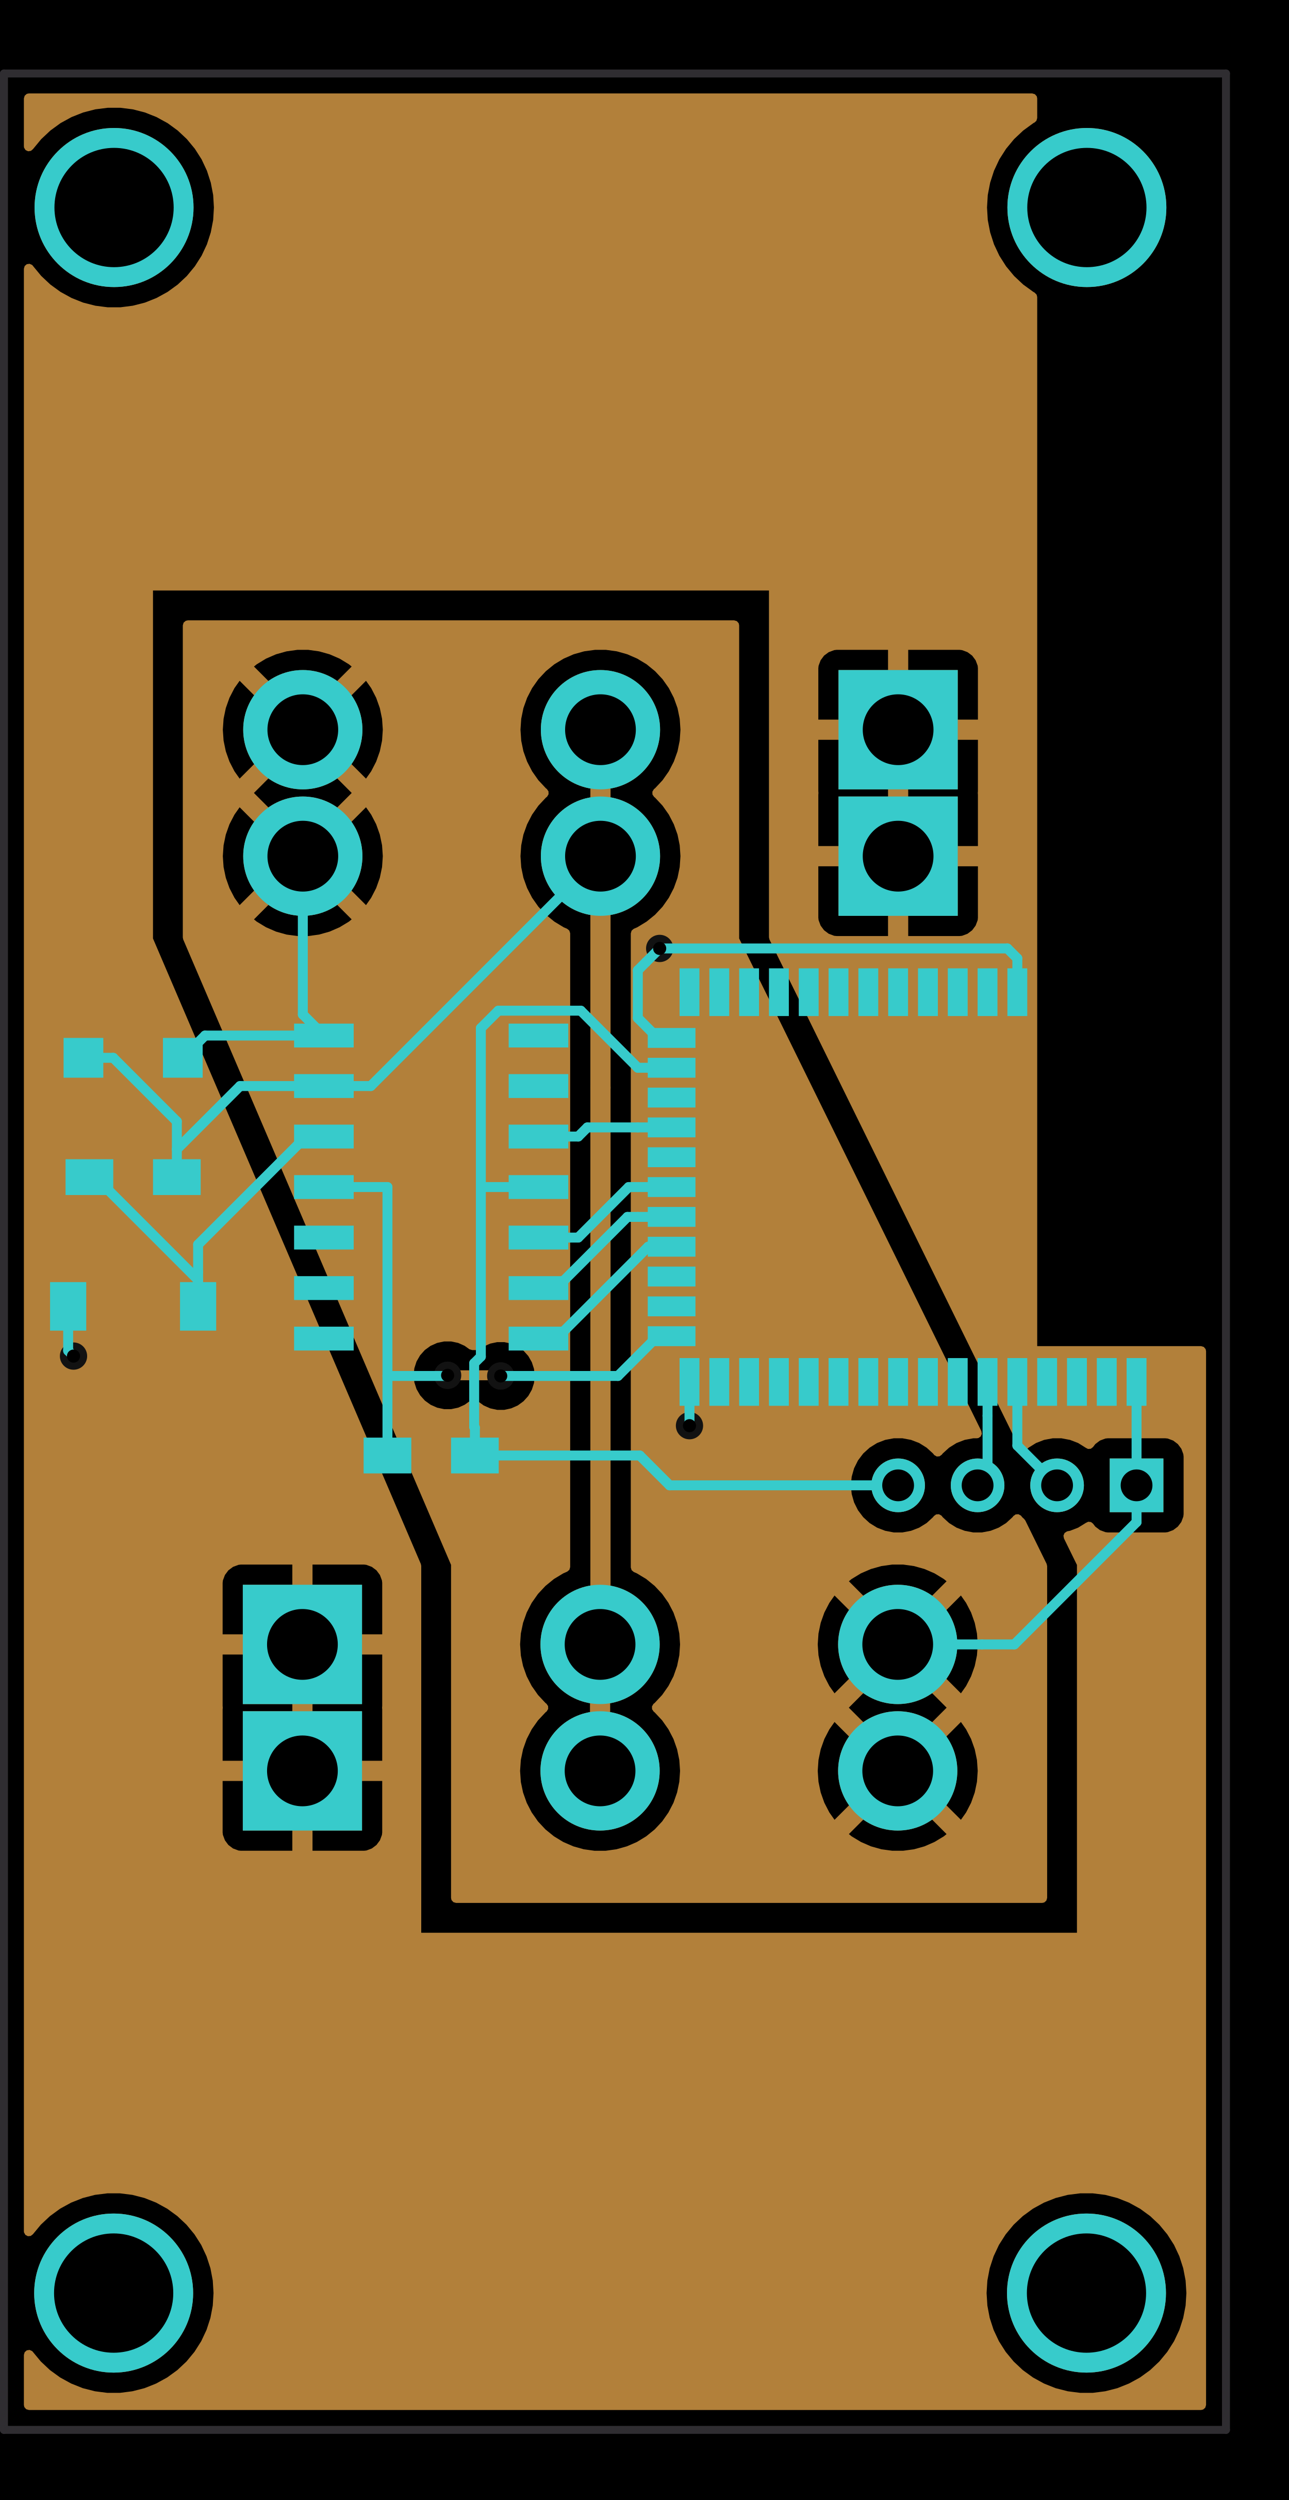 <?xml version="1.0" standalone="no"?>
 <!DOCTYPE svg PUBLIC "-//W3C//DTD SVG 1.1//EN" 
 "http://www.w3.org/Graphics/SVG/1.1/DTD/svg11.dtd"> 
<svg
  xmlns:svg="http://www.w3.org/2000/svg"
  xmlns="http://www.w3.org/2000/svg"
  xmlns:xlink="http://www.w3.org/1999/xlink"
  version="1.1"
  width="32.436mm" height="62.865mm" viewBox="0 0 32.436 62.865">
<title>SVG Image created as _autosave-working-brd.svg date 2023/09/29 12:02:39 </title>
  <desc>Image generated by PCBNEW </desc>
<g style="fill:#000000; fill-opacity:1;stroke:#000000; stroke-opacity:1;
stroke-linecap:round; stroke-linejoin:round;"
 transform="translate(0 0) scale(1 1)">
</g>
<g style="fill:#000000; fill-opacity:0.0; 
stroke:#000000; stroke-width:0; stroke-opacity:1; 
stroke-linecap:round; stroke-linejoin:round;">
</g>
<g style="fill:#000000; fill-opacity:1; 
stroke:#000000; stroke-width:0.021; stroke-opacity:1; 
stroke-linecap:round; stroke-linejoin:round;">
<rect x="-5" y="-5" width="42.448" height="72.876" rx="0" />
</g>
<g style="fill:#FFFFFF; fill-opacity:1; 
stroke:#FFFFFF; stroke-width:0.021; stroke-opacity:1; 
stroke-linecap:round; stroke-linejoin:round;">
<g >
</g>
<g >
</g>
<g >
</g>
<g >
</g>
<g >
</g>
<g style="fill:#B2803A; fill-opacity:1; 
stroke:#B2803A; stroke-width:0.021; stroke-opacity:1; 
stroke-linecap:round; stroke-linejoin:round;">
</g>
<g style="fill:#B2803A; fill-opacity:1; 
stroke:#B2803A; stroke-width:0; stroke-opacity:1; 
stroke-linecap:round; stroke-linejoin:round;">
<path style="fill:#B2803A; fill-opacity:1; 
stroke:#B2803A; stroke-width:0; stroke-opacity:1; 
stroke-linecap:round; stroke-linejoin:round;fill-rule:evenodd;"
d="M 27.925,36.673
29.275,36.673
29.275,38.023
27.925,38.023
Z" /> 
<circle cx="26.6" cy="37.348" r="0.675" /> 
</g>
<g style="fill:#B2803A; fill-opacity:1; 
stroke:#B2803A; stroke-width:0.021; stroke-opacity:1; 
stroke-linecap:round; stroke-linejoin:round;">
</g>
<g style="fill:#B2803A; fill-opacity:1; 
stroke:#B2803A; stroke-width:0; stroke-opacity:1; 
stroke-linecap:round; stroke-linejoin:round;">
<circle cx="24.6" cy="37.348" r="0.675" /> 
</g>
<g style="fill:#B2803A; fill-opacity:1; 
stroke:#B2803A; stroke-width:0.021; stroke-opacity:1; 
stroke-linecap:round; stroke-linejoin:round;">
</g>
<g style="fill:#B2803A; fill-opacity:1; 
stroke:#B2803A; stroke-width:0; stroke-opacity:1; 
stroke-linecap:round; stroke-linejoin:round;">
<circle cx="22.6" cy="37.348" r="0.675" /> 
</g>
<g style="fill:#B2803A; fill-opacity:1; 
stroke:#B2803A; stroke-width:0.021; stroke-opacity:1; 
stroke-linecap:round; stroke-linejoin:round;">
</g>
<g >
</g>
<g >
</g>
<g style="fill:#B2803A; fill-opacity:1; 
stroke:#B2803A; stroke-width:0.021; stroke-opacity:1; 
stroke-linecap:round; stroke-linejoin:round;">
</g>
<g style="fill:#B2803A; fill-opacity:1; 
stroke:#B2803A; stroke-width:0; stroke-opacity:1; 
stroke-linecap:round; stroke-linejoin:round;">
<circle cx="27.35" cy="5.218" r="2" /> 
</g>
<g style="fill:#B2803A; fill-opacity:1; 
stroke:#B2803A; stroke-width:0.021; stroke-opacity:1; 
stroke-linecap:round; stroke-linejoin:round;">
</g>
<g style="fill:#B2803A; fill-opacity:1; 
stroke:#B2803A; stroke-width:0; stroke-opacity:1; 
stroke-linecap:round; stroke-linejoin:round;">
<circle cx="2.87" cy="5.218" r="2" /> 
</g>
<g style="fill:#B2803A; fill-opacity:1; 
stroke:#B2803A; stroke-width:0.021; stroke-opacity:1; 
stroke-linecap:round; stroke-linejoin:round;">
</g>
<g style="fill:#B2803A; fill-opacity:1; 
stroke:#B2803A; stroke-width:0; stroke-opacity:1; 
stroke-linecap:round; stroke-linejoin:round;">
<path style="fill:#B2803A; fill-opacity:1; 
stroke:#B2803A; stroke-width:0; stroke-opacity:1; 
stroke-linecap:round; stroke-linejoin:round;fill-rule:evenodd;"
d="M 24.1,20.028
24.1,23.028
21.1,23.028
21.1,20.028
Z" /> 
<path style="fill:#B2803A; fill-opacity:1; 
stroke:#B2803A; stroke-width:0; stroke-opacity:1; 
stroke-linecap:round; stroke-linejoin:round;fill-rule:evenodd;"
d="M 24.1,16.848
24.1,19.848
21.1,19.848
21.1,16.848
Z" /> 
<circle cx="15.11" cy="21.528" r="1.5" /> 
</g>
<g style="fill:#B2803A; fill-opacity:1; 
stroke:#B2803A; stroke-width:0.021; stroke-opacity:1; 
stroke-linecap:round; stroke-linejoin:round;">
</g>
<g style="fill:#B2803A; fill-opacity:1; 
stroke:#B2803A; stroke-width:0; stroke-opacity:1; 
stroke-linecap:round; stroke-linejoin:round;">
<circle cx="15.11" cy="18.348" r="1.5" /> 
</g>
<g style="fill:#B2803A; fill-opacity:1; 
stroke:#B2803A; stroke-width:0.021; stroke-opacity:1; 
stroke-linecap:round; stroke-linejoin:round;">
</g>
<g style="fill:#B2803A; fill-opacity:1; 
stroke:#B2803A; stroke-width:0; stroke-opacity:1; 
stroke-linecap:round; stroke-linejoin:round;">
<circle cx="7.62" cy="21.528" r="1.5" /> 
</g>
<g style="fill:#B2803A; fill-opacity:1; 
stroke:#B2803A; stroke-width:0.021; stroke-opacity:1; 
stroke-linecap:round; stroke-linejoin:round;">
</g>
<g style="fill:#B2803A; fill-opacity:1; 
stroke:#B2803A; stroke-width:0; stroke-opacity:1; 
stroke-linecap:round; stroke-linejoin:round;">
<circle cx="7.62" cy="18.348" r="1.5" /> 
</g>
<g style="fill:#B2803A; fill-opacity:1; 
stroke:#B2803A; stroke-width:0.021; stroke-opacity:1; 
stroke-linecap:round; stroke-linejoin:round;">
</g>
<g >
</g>
<g style="fill:#B2803A; fill-opacity:1; 
stroke:#B2803A; stroke-width:0.021; stroke-opacity:1; 
stroke-linecap:round; stroke-linejoin:round;">
</g>
<g style="fill:#B2803A; fill-opacity:1; 
stroke:#B2803A; stroke-width:0; stroke-opacity:1; 
stroke-linecap:round; stroke-linejoin:round;">
<circle cx="2.86" cy="57.658" r="2" /> 
</g>
<g style="fill:#B2803A; fill-opacity:1; 
stroke:#B2803A; stroke-width:0.021; stroke-opacity:1; 
stroke-linecap:round; stroke-linejoin:round;">
</g>
<g style="fill:#B2803A; fill-opacity:1; 
stroke:#B2803A; stroke-width:0; stroke-opacity:1; 
stroke-linecap:round; stroke-linejoin:round;">
<circle cx="27.34" cy="57.658" r="2" /> 
</g>
<g style="fill:#B2803A; fill-opacity:1; 
stroke:#B2803A; stroke-width:0.021; stroke-opacity:1; 
stroke-linecap:round; stroke-linejoin:round;">
</g>
<g style="fill:#B2803A; fill-opacity:1; 
stroke:#B2803A; stroke-width:0; stroke-opacity:1; 
stroke-linecap:round; stroke-linejoin:round;">
<path style="fill:#B2803A; fill-opacity:1; 
stroke:#B2803A; stroke-width:0; stroke-opacity:1; 
stroke-linecap:round; stroke-linejoin:round;fill-rule:evenodd;"
d="M 6.11,42.848
6.11,39.848
9.11,39.848
9.11,42.848
Z" /> 
<path style="fill:#B2803A; fill-opacity:1; 
stroke:#B2803A; stroke-width:0; stroke-opacity:1; 
stroke-linecap:round; stroke-linejoin:round;fill-rule:evenodd;"
d="M 6.11,46.028
6.11,43.028
9.11,43.028
9.11,46.028
Z" /> 
<circle cx="15.1" cy="41.348" r="1.5" /> 
</g>
<g style="fill:#B2803A; fill-opacity:1; 
stroke:#B2803A; stroke-width:0.021; stroke-opacity:1; 
stroke-linecap:round; stroke-linejoin:round;">
</g>
<g style="fill:#B2803A; fill-opacity:1; 
stroke:#B2803A; stroke-width:0; stroke-opacity:1; 
stroke-linecap:round; stroke-linejoin:round;">
<circle cx="15.1" cy="44.528" r="1.5" /> 
</g>
<g style="fill:#B2803A; fill-opacity:1; 
stroke:#B2803A; stroke-width:0.021; stroke-opacity:1; 
stroke-linecap:round; stroke-linejoin:round;">
</g>
<g style="fill:#B2803A; fill-opacity:1; 
stroke:#B2803A; stroke-width:0; stroke-opacity:1; 
stroke-linecap:round; stroke-linejoin:round;">
<circle cx="22.59" cy="41.348" r="1.5" /> 
</g>
<g style="fill:#B2803A; fill-opacity:1; 
stroke:#B2803A; stroke-width:0.021; stroke-opacity:1; 
stroke-linecap:round; stroke-linejoin:round;">
</g>
<g style="fill:#B2803A; fill-opacity:1; 
stroke:#B2803A; stroke-width:0; stroke-opacity:1; 
stroke-linecap:round; stroke-linejoin:round;">
<circle cx="22.59" cy="44.528" r="1.5" /> 
</g>
<g style="fill:#B2803A; fill-opacity:1; 
stroke:#B2803A; stroke-width:0.021; stroke-opacity:1; 
stroke-linecap:round; stroke-linejoin:round;">
</g>
<g >
</g>
<g >
</g>
<g style="fill:#121212; fill-opacity:1; 
stroke:#121212; stroke-width:0.021; stroke-opacity:1; 
stroke-linecap:round; stroke-linejoin:round;">
</g>
<g style="fill:#121212; fill-opacity:1; 
stroke:#121212; stroke-width:0; stroke-opacity:1; 
stroke-linecap:round; stroke-linejoin:round;">
<circle cx="16.6" cy="23.848" r="0.343" /> 
</g>
<g style="fill:#121212; fill-opacity:1; 
stroke:#121212; stroke-width:0.021; stroke-opacity:1; 
stroke-linecap:round; stroke-linejoin:round;">
</g>
<g style="fill:#121212; fill-opacity:1; 
stroke:#121212; stroke-width:0; stroke-opacity:1; 
stroke-linecap:round; stroke-linejoin:round;">
<circle cx="17.35" cy="35.848" r="0.343" /> 
</g>
<g style="fill:#121212; fill-opacity:1; 
stroke:#121212; stroke-width:0.021; stroke-opacity:1; 
stroke-linecap:round; stroke-linejoin:round;">
</g>
<g style="fill:#121212; fill-opacity:1; 
stroke:#121212; stroke-width:0; stroke-opacity:1; 
stroke-linecap:round; stroke-linejoin:round;">
<circle cx="11.264" cy="34.581" r="0.343" /> 
</g>
<g style="fill:#121212; fill-opacity:1; 
stroke:#121212; stroke-width:0.021; stroke-opacity:1; 
stroke-linecap:round; stroke-linejoin:round;">
</g>
<g style="fill:#121212; fill-opacity:1; 
stroke:#121212; stroke-width:0; stroke-opacity:1; 
stroke-linecap:round; stroke-linejoin:round;">
<circle cx="12.6" cy="34.598" r="0.343" /> 
</g>
<g style="fill:#121212; fill-opacity:1; 
stroke:#121212; stroke-width:0.021; stroke-opacity:1; 
stroke-linecap:round; stroke-linejoin:round;">
</g>
<g style="fill:#121212; fill-opacity:1; 
stroke:#121212; stroke-width:0; stroke-opacity:1; 
stroke-linecap:round; stroke-linejoin:round;">
<circle cx="1.85" cy="34.098" r="0.343" /> 
</g>
<g style="fill:#121212; fill-opacity:1; 
stroke:#121212; stroke-width:0.021; stroke-opacity:1; 
stroke-linecap:round; stroke-linejoin:round;">
</g>
<g >
</g>
<g style="fill:#B2803A; fill-opacity:1; 
stroke:#B2803A; stroke-width:0.021; stroke-opacity:1; 
stroke-linecap:round; stroke-linejoin:round;">
</g>
<g style="fill:#B2803A; fill-opacity:1; 
stroke:#B2803A; stroke-width:0.25; stroke-opacity:1; 
stroke-linecap:round; stroke-linejoin:round;">
</g>
<g style="fill:#B2803A; fill-opacity:0.0; 
stroke:#B2803A; stroke-width:0.25; stroke-opacity:1; 
stroke-linecap:round; stroke-linejoin:round;">
<path d="M22.59 41.088
L22.59 41.348
" />
</g>
<g style="fill:#B2803A; fill-opacity:0.0; 
stroke:#B2803A; stroke-width:0.508; stroke-opacity:1; 
stroke-linecap:round; stroke-linejoin:round;">
<path d="M15.11 27.348
L15.11 41.338
" />
<path d="M15.11 18.348
L15.11 21.528
" />
<path d="M15.1 41.348
L15.1 44.528
" />
<path d="M15.11 21.528
L15.11 27.348
" />
</g>
<g style="fill:#B2803A; fill-opacity:0.0; 
stroke:#B2803A; stroke-width:0.25; stroke-opacity:1; 
stroke-linecap:round; stroke-linejoin:round;">
<path d="M15.11 41.338
L15.1 41.348
" />
<path d="M11.264 34.581
L12.583 34.581
" />
<path d="M12.583 34.581
L12.6 34.598
" />
</g>
<g >
</g>
<g style="fill:#B2803A; fill-opacity:0.0; 
stroke:#B2803A; stroke-width:0.25; stroke-opacity:1; 
stroke-linecap:round; stroke-linejoin:round;">
<g >
</g>
<g style="fill:#B2803A; fill-opacity:1; 
stroke:#B2803A; stroke-width:0; stroke-opacity:1; 
stroke-linecap:round; stroke-linejoin:round;">
<path style="fill:#B2803A; fill-opacity:1; 
stroke:#B2803A; stroke-width:0; stroke-opacity:1; 
stroke-linecap:round; stroke-linejoin:round;fill-rule:evenodd;"
d="M 7.864,43.675
7.796,43.653
7.657,43.638
7.563,43.638
7.424,43.653
7.356,43.675
7.356,42.202
7.424,42.224
7.563,42.238
7.657,42.238
7.796,42.224
7.864,42.202
Z" /> 
<path style="fill:#B2803A; fill-opacity:1; 
stroke:#B2803A; stroke-width:0; stroke-opacity:1; 
stroke-linecap:round; stroke-linejoin:round;fill-rule:evenodd;"
d="M 22.854,20.675
22.786,20.653
22.647,20.638
22.553,20.638
22.414,20.653
22.346,20.675
22.346,19.201
22.414,19.224
22.553,19.238
22.647,19.238
22.786,19.224
22.854,19.201
Z" /> 
<path style="fill:#B2803A; fill-opacity:1; 
stroke:#B2803A; stroke-width:0; stroke-opacity:1; 
stroke-linecap:round; stroke-linejoin:round;fill-rule:evenodd;"
d="M 26.042,2.369
26.089,2.422
26.1,2.475
26.1,2.968
26.08,3.037
26.035,3.079
26.003,3.096
26.003,3.096
25.748,3.282
25.748,3.282
25.518,3.498
25.317,3.741
25.147,4.007
25.147,4.007
25.013,4.293
25.013,4.293
24.916,4.593
24.916,4.593
24.856,4.903
24.856,4.903
24.837,5.218
24.837,5.218
24.856,5.533
24.856,5.533
24.916,5.843
24.916,5.843
25.013,6.144
25.013,6.144
25.147,6.429
25.147,6.429
25.147,6.429
25.317,6.696
25.518,6.939
25.518,6.939
25.518,6.939
25.748,7.155
26.003,7.34
26.035,7.358
26.085,7.408
26.1,7.468
26.1,33.848
30.224,33.848
30.292,33.868
30.338,33.922
30.349,33.974
30.349,60.472
30.329,60.54
30.276,60.586
30.224,60.598
0.727,60.598
0.658,60.578
0.612,60.524
0.601,60.472
0.601,59.932
0.601,59.212
0.621,59.144
0.674,59.098
0.744,59.087
0.809,59.117
0.824,59.133
0.824,59.133
1.028,59.379
1.028,59.379
1.028,59.379
1.258,59.595
1.513,59.78
1.79,59.932
2.083,60.049
2.389,60.127
2.389,60.127
2.389,60.127
2.553,60.148
2.702,60.167
2.702,60.167
3.018,60.167
3.018,60.167
3.331,60.127
3.637,60.049
3.93,59.932
4.207,59.78
4.462,59.595
4.692,59.379
4.893,59.136
4.893,59.136
4.893,59.136
5.063,58.869
5.063,58.869
5.197,58.584
5.295,58.283
5.354,57.973
5.373,57.658
24.826,57.658
24.846,57.973
24.846,57.973
24.905,58.283
24.905,58.283
25.003,58.584
25.003,58.584
25.137,58.869
25.137,58.869
25.137,58.869
25.307,59.136
25.508,59.379
25.508,59.379
25.508,59.379
25.738,59.595
25.993,59.78
26.27,59.932
26.563,60.049
26.869,60.127
26.869,60.127
26.869,60.127
27.033,60.148
27.182,60.167
27.182,60.167
27.498,60.167
27.498,60.167
27.811,60.127
28.117,60.049
28.41,59.932
28.687,59.78
28.942,59.595
29.172,59.379
29.373,59.136
29.373,59.136
29.373,59.136
29.543,58.869
29.543,58.869
29.677,58.584
29.774,58.283
29.834,57.973
29.854,57.658
29.834,57.343
29.774,57.033
29.677,56.733
29.543,56.447
29.543,56.447
29.373,56.181
29.172,55.938
28.942,55.722
28.687,55.536
28.644,55.513
28.41,55.384
28.117,55.268
27.811,55.189
27.811,55.189
27.811,55.189
27.811,55.189
27.498,55.15
27.498,55.15
27.498,55.15
27.182,55.15
27.182,55.15
27.182,55.15
26.869,55.189
26.563,55.268
26.27,55.384
25.993,55.536
25.738,55.722
25.738,55.722
25.508,55.938
25.307,56.181
25.137,56.447
25.137,56.447
25.003,56.733
25.003,56.733
24.905,57.033
24.905,57.033
24.846,57.343
24.846,57.343
24.826,57.658
24.826,57.658
5.373,57.658
5.373,57.658
5.354,57.343
5.295,57.033
5.197,56.733
5.063,56.447
5.063,56.447
4.893,56.181
4.692,55.938
4.462,55.722
4.207,55.536
4.164,55.513
3.93,55.384
3.637,55.268
3.331,55.189
3.331,55.189
3.331,55.189
3.331,55.189
3.018,55.15
3.018,55.15
3.018,55.15
2.702,55.15
2.702,55.15
2.702,55.15
2.389,55.189
2.083,55.268
1.79,55.384
1.513,55.536
1.258,55.722
1.258,55.722
1.028,55.938
0.824,56.184
0.823,56.183
0.772,56.222
0.701,56.228
0.638,56.194
0.604,56.133
0.601,56.104
0.601,46.077
5.602,46.077
5.609,46.137
5.66,46.274
5.66,46.274
5.747,46.391
5.864,46.479
6.001,46.53
6.061,46.536
6.061,46.536
7.356,46.536
7.356,45.382
7.424,45.404
7.563,45.418
7.657,45.418
7.796,45.404
7.864,45.382
7.864,46.536
9.159,46.536
9.159,46.536
9.219,46.53
9.356,46.479
9.356,46.479
9.473,46.391
9.56,46.274
9.56,46.274
9.611,46.137
9.618,46.077
9.618,46.077
9.618,44.782
8.466,44.782
8.5,44.622
8.5,44.435
8.466,44.274
9.618,44.274
9.618,42.98
9.618,42.98
9.615,42.952
9.615,42.925
9.618,42.897
9.618,42.897
9.618,41.602
8.466,41.602
8.5,41.442
8.5,41.255
8.466,41.094
9.618,41.094
9.618,39.8
9.618,39.8
9.611,39.739
9.56,39.602
9.56,39.602
9.473,39.485
9.356,39.398
9.219,39.347
9.159,39.34
7.864,39.34
7.864,40.495
7.796,40.473
7.657,40.458
7.563,40.458
7.424,40.473
7.356,40.495
7.356,39.34
6.061,39.34
6.001,39.347
5.864,39.398
5.864,39.398
5.747,39.485
5.66,39.602
5.66,39.602
5.609,39.739
5.602,39.8
5.602,41.094
6.754,41.094
6.72,41.255
6.72,41.442
6.754,41.602
5.602,41.602
5.602,42.897
5.602,42.897
5.605,42.925
5.605,42.952
5.602,42.98
5.602,42.98
5.602,44.274
6.754,44.274
6.72,44.435
6.72,44.622
6.754,44.782
5.602,44.782
5.602,46.077
0.601,46.077
0.601,14.848
3.85,14.848
3.85,23.598
10.59,39.325
10.6,39.374
10.6,48.598
27.1,48.598
27.1,39.348
27.1,39.348
27.088,39.325
26.773,38.683
26.76,38.613
26.788,38.547
26.847,38.507
26.862,38.503
26.925,38.491
27.13,38.412
27.316,38.297
27.32,38.294
27.384,38.263
27.454,38.271
27.505,38.311
27.562,38.386
27.679,38.474
27.679,38.474
27.679,38.474
27.725,38.491
27.816,38.525
27.816,38.525
27.876,38.532
27.876,38.532
27.876,38.532
27.876,38.532
29.324,38.532
29.324,38.532
29.324,38.532
29.324,38.532
29.384,38.525
29.384,38.525
29.384,38.525
29.521,38.474
29.638,38.386
29.638,38.386
29.726,38.27
29.726,38.27
29.726,38.27
29.777,38.133
29.784,38.072
29.784,36.625
29.78,36.59
29.777,36.564
29.777,36.564
29.729,36.434
29.726,36.427
29.726,36.427
29.726,36.427
29.638,36.31
29.521,36.222
29.521,36.222
29.384,36.171
29.384,36.171
29.324,36.165
29.324,36.165
27.876,36.165
27.876,36.165
27.816,36.171
27.816,36.171
27.679,36.222
27.679,36.222
27.562,36.31
27.505,36.385
27.449,36.428
27.378,36.433
27.32,36.403
27.316,36.4
27.13,36.284
27.13,36.284
27.13,36.284
27.13,36.284
26.925,36.205
26.879,36.197
26.71,36.165
26.49,36.165
26.351,36.191
26.275,36.205
26.07,36.284
26.07,36.284
25.884,36.4
25.884,36.4
25.846,36.434
25.782,36.465
25.711,36.457
25.657,36.412
25.648,36.397
19.363,23.625
19.35,23.569
19.35,23.077
20.592,23.077
20.599,23.137
20.65,23.274
20.65,23.274
20.737,23.391
20.854,23.479
20.991,23.53
21.051,23.536
21.051,23.536
22.346,23.536
22.346,22.381
22.414,22.404
22.553,22.418
22.647,22.418
22.786,22.404
22.854,22.381
22.854,23.536
24.149,23.536
24.149,23.536
24.209,23.53
24.346,23.479
24.346,23.479
24.463,23.391
24.55,23.274
24.55,23.274
24.602,23.137
24.608,23.077
24.608,23.077
24.608,21.782
23.456,21.782
23.49,21.622
23.49,21.435
23.456,21.274
24.608,21.274
24.608,19.98
24.608,19.98
24.605,19.952
24.605,19.925
24.608,19.897
24.608,19.897
24.608,18.602
23.456,18.602
23.49,18.442
23.49,18.255
23.456,18.094
24.608,18.094
24.608,16.8
24.608,16.8
24.602,16.739
24.55,16.602
24.55,16.602
24.463,16.485
24.346,16.398
24.209,16.347
24.149,16.34
22.854,16.34
22.854,17.495
22.786,17.473
22.647,17.458
22.553,17.458
22.414,17.473
22.346,17.495
22.346,16.34
21.051,16.34
20.991,16.347
20.854,16.398
20.854,16.398
20.737,16.485
20.65,16.602
20.65,16.602
20.599,16.739
20.592,16.8
20.592,18.094
21.744,18.094
21.71,18.255
21.71,18.442
21.744,18.602
20.592,18.602
20.592,19.897
20.592,19.897
20.595,19.925
20.595,19.952
20.592,19.98
20.592,19.98
20.592,21.274
21.744,21.274
21.71,21.435
21.71,21.622
21.744,21.782
20.592,21.782
20.592,23.077
19.35,23.077
19.35,14.848
3.85,14.848
0.601,14.848
0.601,6.757
0.621,6.689
0.674,6.643
0.744,6.633
0.809,6.662
0.833,6.69
0.837,6.696
1.038,6.939
1.038,6.939
1.038,6.939
1.268,7.155
1.523,7.34
1.8,7.492
2.093,7.609
2.399,7.687
2.399,7.687
2.399,7.687
2.563,7.708
2.712,7.727
2.712,7.727
3.028,7.727
3.028,7.727
3.341,7.687
3.647,7.609
3.94,7.492
4.217,7.34
4.472,7.155
4.702,6.939
4.903,6.696
4.903,6.696
4.903,6.696
5.073,6.429
5.073,6.429
5.207,6.144
5.304,5.843
5.364,5.533
5.383,5.218
5.364,4.903
5.304,4.593
5.207,4.293
5.073,4.007
5.073,4.007
4.903,3.741
4.702,3.498
4.472,3.282
4.217,3.096
4.108,3.037
3.94,2.944
3.647,2.828
3.341,2.749
3.341,2.749
3.341,2.749
3.341,2.749
3.028,2.71
3.028,2.71
3.028,2.71
2.712,2.71
2.712,2.71
2.712,2.71
2.399,2.749
2.093,2.828
1.8,2.944
1.523,3.096
1.268,3.282
1.268,3.282
1.038,3.498
0.837,3.741
0.833,3.747
0.779,3.793
0.709,3.804
0.644,3.775
0.606,3.715
0.601,3.679
0.601,2.475
0.621,2.407
0.674,2.36
0.727,2.349
25.974,2.349
Z" /> 
</g>
</g>
<g style="fill:#B2803A; fill-opacity:1; 
stroke:#B2803A; stroke-width:0; stroke-opacity:1; 
stroke-linecap:round; stroke-linejoin:round;">
<g >
<path style="fill:#B2803A; fill-opacity:1; 
stroke:#B2803A; stroke-width:0; stroke-opacity:1; 
stroke-linecap:round; stroke-linejoin:round;fill-rule:evenodd;"
d="M 18.542,15.618
18.589,15.672
18.6,15.724
18.6,23.598
24.694,35.983
24.706,36.053
24.679,36.118
24.62,36.159
24.581,36.165
24.49,36.165
24.351,36.191
24.275,36.205
24.07,36.284
24.07,36.284
23.884,36.4
23.722,36.547
23.701,36.575
23.643,36.618
23.573,36.623
23.511,36.588
23.5,36.575
23.478,36.547
23.316,36.4
23.13,36.284
23.13,36.284
23.13,36.284
23.13,36.284
22.925,36.205
22.887,36.198
22.71,36.165
22.49,36.165
22.351,36.191
22.275,36.205
22.07,36.284
22.07,36.284
21.884,36.4
21.884,36.4
21.722,36.547
21.59,36.722
21.492,36.919
21.492,36.919
21.432,37.13
21.432,37.13
21.411,37.348
21.411,37.348
21.432,37.567
21.432,37.567
21.492,37.778
21.492,37.778
21.492,37.778
21.59,37.974
21.59,37.974
21.722,38.149
21.884,38.297
21.884,38.297
21.884,38.297
21.884,38.297
22.07,38.412
22.07,38.412
22.07,38.412
22.275,38.491
22.275,38.491
22.275,38.491
22.49,38.532
22.49,38.532
22.71,38.532
22.71,38.532
22.925,38.491
22.925,38.491
22.925,38.491
23.027,38.452
23.13,38.412
23.316,38.297
23.316,38.297
23.316,38.297
23.478,38.149
23.478,38.149
23.478,38.149
23.499,38.121
23.556,38.079
23.627,38.074
23.689,38.108
23.701,38.121
23.722,38.149
23.884,38.297
23.884,38.297
23.884,38.297
23.884,38.297
24.07,38.412
24.07,38.412
24.07,38.412
24.275,38.491
24.275,38.491
24.275,38.491
24.49,38.532
24.49,38.532
24.71,38.532
24.71,38.532
24.925,38.491
24.925,38.491
24.925,38.491
25.027,38.452
25.13,38.412
25.316,38.297
25.316,38.297
25.316,38.297
25.478,38.149
25.478,38.149
25.478,38.149
25.499,38.121
25.556,38.079
25.627,38.074
25.689,38.108
25.701,38.121
25.722,38.149
25.722,38.149
25.722,38.149
25.769,38.192
25.773,38.196
25.802,38.234
26.337,39.322
26.35,39.378
26.35,47.722
26.33,47.79
26.276,47.837
26.224,47.848
11.476,47.848
11.408,47.828
11.361,47.775
11.35,47.722
11.35,44.528
13.087,44.528
13.106,44.802
13.106,44.802
13.106,44.802
13.106,44.805
13.162,45.071
13.162,45.071
13.254,45.33
13.38,45.574
13.38,45.574
13.448,45.67
13.538,45.799
13.726,46
13.939,46.173
14.174,46.316
14.426,46.425
14.69,46.499
14.786,46.512
14.963,46.537
14.963,46.537
15.237,46.537
15.237,46.537
15.367,46.519
15.51,46.499
15.774,46.425
16.026,46.316
16.261,46.173
16.474,46
16.662,45.799
16.82,45.574
16.947,45.33
17.038,45.071
17.094,44.802
17.094,44.802
17.113,44.528
20.577,44.528
20.596,44.802
20.596,44.802
20.652,45.071
20.652,45.071
20.744,45.33
20.87,45.574
20.87,45.574
21,45.758
21.805,44.954
21.815,44.976
21.925,45.127
22.064,45.252
22.166,45.311
21.361,46.117
21.361,46.117
21.429,46.173
21.429,46.173
21.664,46.315
21.916,46.425
22.18,46.499
22.453,46.536
22.453,46.536
22.727,46.536
22.727,46.536
23,46.499
23.264,46.425
23.516,46.315
23.751,46.173
23.819,46.117
23.819,46.117
23.014,45.311
23.116,45.252
23.255,45.127
23.365,44.976
23.375,44.954
24.18,45.758
24.31,45.574
24.31,45.574
24.436,45.33
24.528,45.071
24.528,45.071
24.584,44.802
24.584,44.802
24.603,44.528
24.603,44.528
24.584,44.254
24.584,44.254
24.528,43.985
24.528,43.985
24.436,43.726
24.31,43.483
24.31,43.483
24.18,43.298
23.375,44.103
23.365,44.081
23.255,43.929
23.116,43.804
23.014,43.745
23.819,42.94
23.819,42.937
23.014,42.131
23.116,42.072
23.255,41.947
23.365,41.796
23.375,41.774
24.18,42.578
24.31,42.394
24.31,42.394
24.436,42.15
24.528,41.891
24.528,41.891
24.584,41.622
24.584,41.622
24.603,41.348
24.603,41.348
24.584,41.074
24.584,41.074
24.528,40.805
24.528,40.805
24.436,40.546
24.31,40.303
24.31,40.303
24.18,40.118
23.375,40.923
23.365,40.901
23.255,40.749
23.116,40.624
23.014,40.565
23.819,39.76
23.751,39.704
23.516,39.561
23.264,39.452
23,39.378
22.727,39.34
22.453,39.34
22.18,39.378
21.916,39.452
21.664,39.561
21.429,39.704
21.361,39.76
21.361,39.76
22.166,40.565
22.064,40.624
21.925,40.749
21.815,40.901
21.805,40.923
21,40.118
20.87,40.303
20.744,40.546
20.652,40.805
20.652,40.805
20.596,41.074
20.596,41.074
20.577,41.348
20.577,41.348
20.596,41.622
20.596,41.622
20.652,41.891
20.652,41.891
20.744,42.15
20.87,42.394
20.87,42.394
21,42.578
21.805,41.774
21.815,41.796
21.925,41.947
22.064,42.072
22.166,42.131
21.361,42.937
21.361,42.94
22.166,43.745
22.064,43.804
21.925,43.929
21.815,44.081
21.805,44.103
21,43.298
20.87,43.483
20.744,43.726
20.652,43.985
20.652,43.985
20.596,44.254
20.596,44.254
20.577,44.528
20.577,44.528
17.113,44.528
17.113,44.528
17.094,44.254
17.094,44.254
17.094,44.254
17.038,43.985
16.947,43.726
16.82,43.482
16.662,43.258
16.474,43.057
16.448,43.036
16.408,42.977
16.406,42.907
16.442,42.846
16.448,42.84
16.474,42.82
16.662,42.619
16.82,42.394
16.947,42.15
17.038,41.891
17.094,41.622
17.094,41.622
17.113,41.348
17.113,41.348
17.094,41.074
17.094,41.074
17.094,41.074
17.038,40.805
16.947,40.546
16.82,40.302
16.662,40.078
16.474,39.877
16.261,39.703
16.026,39.561
16.026,39.561
16.026,39.561
15.948,39.527
15.894,39.481
15.873,39.414
15.873,39.411
15.873,23.47
15.893,23.401
15.946,23.355
15.948,23.354
16.036,23.316
16.271,23.173
16.484,23
16.672,22.799
16.83,22.574
16.956,22.33
17.049,22.071
17.104,21.802
17.104,21.802
17.123,21.528
17.123,21.528
17.104,21.254
17.104,21.254
17.104,21.254
17.049,20.985
16.956,20.726
16.83,20.482
16.672,20.258
16.484,20.057
16.458,20.036
16.418,19.977
16.416,19.907
16.453,19.846
16.458,19.84
16.484,19.82
16.672,19.619
16.83,19.394
16.956,19.15
17.049,18.891
17.104,18.622
17.104,18.622
17.123,18.348
17.123,18.348
17.104,18.074
17.104,18.074
17.104,18.074
17.049,17.805
16.956,17.546
16.83,17.302
16.672,17.078
16.484,16.877
16.271,16.703
16.036,16.561
16.036,16.561
16.036,16.561
15.784,16.451
15.784,16.451
15.784,16.451
15.592,16.397
15.52,16.377
15.247,16.34
15.247,16.34
14.973,16.34
14.973,16.34
14.7,16.377
14.436,16.451
14.184,16.561
13.949,16.703
13.736,16.877
13.548,17.078
13.39,17.302
13.264,17.546
13.171,17.805
13.171,17.805
13.116,18.074
13.116,18.074
13.097,18.348
13.097,18.348
13.116,18.622
13.116,18.622
13.116,18.622
13.116,18.625
13.171,18.891
13.171,18.891
13.264,19.15
13.39,19.394
13.39,19.394
13.458,19.491
13.548,19.619
13.736,19.82
13.757,19.837
13.762,19.84
13.802,19.899
13.804,19.97
13.768,20.031
13.762,20.036
13.736,20.057
13.736,20.057
13.548,20.258
13.39,20.482
13.264,20.726
13.171,20.985
13.171,20.985
13.116,21.254
13.116,21.254
13.097,21.528
13.097,21.528
13.116,21.802
13.116,21.802
13.116,21.802
13.116,21.805
13.171,22.071
13.171,22.071
13.264,22.33
13.39,22.574
13.39,22.574
13.458,22.671
13.548,22.799
13.736,23
13.949,23.173
14.184,23.316
14.272,23.354
14.326,23.399
14.348,23.467
14.348,23.47
14.348,39.403
14.328,39.471
14.274,39.517
14.272,39.518
14.174,39.561
13.939,39.703
13.726,39.877
13.538,40.078
13.38,40.302
13.254,40.546
13.162,40.805
13.162,40.805
13.106,41.074
13.106,41.074
13.087,41.348
13.087,41.348
13.106,41.622
13.106,41.622
13.106,41.622
13.106,41.625
13.162,41.891
13.162,41.891
13.254,42.15
13.38,42.394
13.38,42.394
13.448,42.49
13.538,42.619
13.726,42.82
13.726,42.82
13.726,42.82
13.752,42.84
13.792,42.899
13.794,42.97
13.758,43.031
13.752,43.036
13.726,43.057
13.726,43.057
13.538,43.258
13.38,43.482
13.254,43.726
13.162,43.985
13.162,43.985
13.106,44.254
13.106,44.254
13.087,44.528
13.087,44.528
11.35,44.528
11.35,39.348
9.307,34.581
10.408,34.581
10.427,34.759
10.482,34.929
10.482,34.929
10.572,35.084
10.572,35.084
10.572,35.084
10.587,35.101
10.691,35.217
10.836,35.322
10.836,35.322
10.836,35.322
11,35.395
11.175,35.432
11.354,35.432
11.529,35.395
11.692,35.322
11.808,35.239
11.874,35.215
11.882,35.214
11.959,35.214
12.027,35.234
12.033,35.239
12.172,35.34
12.172,35.34
12.172,35.34
12.335,35.412
12.511,35.45
12.69,35.45
12.864,35.412
13.028,35.34
13.173,35.234
13.293,35.101
13.382,34.946
13.388,34.929
13.437,34.776
13.437,34.776
13.456,34.598
13.437,34.42
13.432,34.403
13.382,34.25
13.382,34.25
13.372,34.233
13.293,34.095
13.173,33.962
13.173,33.962
13.028,33.857
12.989,33.84
12.864,33.784
12.69,33.747
12.511,33.747
12.335,33.784
12.172,33.857
12.08,33.923
12.014,33.947
12.006,33.947
11.882,33.947
11.814,33.927
11.808,33.923
11.692,33.84
11.529,33.767
11.354,33.73
11.175,33.73
11,33.767
10.836,33.84
10.691,33.945
10.572,34.078
10.482,34.233
10.482,34.233
10.427,34.403
10.427,34.403
10.427,34.403
10.425,34.42
10.408,34.581
9.307,34.581
4.61,23.622
4.6,23.572
4.6,21.528
5.607,21.528
5.626,21.802
5.626,21.802
5.682,22.071
5.682,22.071
5.774,22.33
5.9,22.574
5.9,22.574
6.03,22.759
6.835,21.954
6.845,21.976
6.955,22.127
7.094,22.252
7.196,22.311
6.391,23.117
6.391,23.117
6.459,23.173
6.459,23.173
6.694,23.315
6.946,23.425
7.21,23.499
7.483,23.536
7.483,23.536
7.757,23.536
7.757,23.536
8.03,23.499
8.294,23.425
8.546,23.315
8.781,23.173
8.849,23.117
8.849,23.117
8.044,22.311
8.146,22.252
8.285,22.127
8.395,21.976
8.405,21.954
9.21,22.759
9.34,22.574
9.34,22.574
9.466,22.33
9.558,22.071
9.558,22.071
9.614,21.802
9.614,21.802
9.633,21.528
9.633,21.528
9.614,21.254
9.614,21.254
9.558,20.985
9.558,20.985
9.466,20.726
9.34,20.483
9.34,20.483
9.21,20.298
8.405,21.103
8.395,21.081
8.285,20.929
8.146,20.804
8.044,20.745
8.849,19.94
8.849,19.937
8.044,19.131
8.146,19.072
8.285,18.947
8.395,18.796
8.405,18.774
9.21,19.578
9.34,19.394
9.34,19.394
9.466,19.15
9.558,18.891
9.558,18.891
9.614,18.622
9.614,18.622
9.633,18.348
9.633,18.348
9.614,18.074
9.614,18.074
9.558,17.805
9.558,17.805
9.466,17.546
9.34,17.302
9.34,17.302
9.21,17.118
8.405,17.923
8.395,17.901
8.285,17.749
8.146,17.624
8.044,17.565
8.849,16.76
8.781,16.704
8.546,16.561
8.294,16.452
8.03,16.378
7.757,16.34
7.483,16.34
7.21,16.378
6.946,16.452
6.694,16.561
6.459,16.704
6.391,16.76
6.391,16.76
7.196,17.565
7.094,17.624
6.955,17.749
6.845,17.901
6.835,17.923
6.03,17.118
5.9,17.302
5.774,17.546
5.682,17.805
5.682,17.805
5.626,18.074
5.626,18.074
5.607,18.348
5.607,18.348
5.626,18.622
5.626,18.622
5.682,18.891
5.682,18.891
5.774,19.15
5.9,19.394
5.9,19.394
6.03,19.578
6.835,18.774
6.845,18.796
6.955,18.947
7.094,19.072
7.196,19.131
6.391,19.937
6.391,19.94
7.196,20.745
7.094,20.804
6.955,20.929
6.845,21.081
6.835,21.103
6.03,20.298
5.9,20.483
5.774,20.726
5.682,20.985
5.682,20.985
5.626,21.254
5.626,21.254
5.607,21.528
5.607,21.528
4.6,21.528
4.6,15.724
4.62,15.656
4.674,15.61
4.726,15.598
18.474,15.598
Z" /> 
</g>
</g>
</g>
<g style="fill:#000000; fill-opacity:1; 
stroke:#000000; stroke-width:0; stroke-opacity:1; 
stroke-linecap:round; stroke-linejoin:round;">
<circle cx="16.6" cy="23.848" r="0.165" /> 
</g>
<g style="fill:#000000; fill-opacity:1; 
stroke:#000000; stroke-width:0.021; stroke-opacity:1; 
stroke-linecap:round; stroke-linejoin:round;">
</g>
<g style="fill:#000000; fill-opacity:1; 
stroke:#000000; stroke-width:0; stroke-opacity:1; 
stroke-linecap:round; stroke-linejoin:round;">
<circle cx="17.35" cy="35.848" r="0.165" /> 
</g>
<g style="fill:#000000; fill-opacity:1; 
stroke:#000000; stroke-width:0.021; stroke-opacity:1; 
stroke-linecap:round; stroke-linejoin:round;">
</g>
<g style="fill:#000000; fill-opacity:1; 
stroke:#000000; stroke-width:0; stroke-opacity:1; 
stroke-linecap:round; stroke-linejoin:round;">
<circle cx="11.264" cy="34.581" r="0.165" /> 
</g>
<g style="fill:#000000; fill-opacity:1; 
stroke:#000000; stroke-width:0.021; stroke-opacity:1; 
stroke-linecap:round; stroke-linejoin:round;">
</g>
<g style="fill:#000000; fill-opacity:1; 
stroke:#000000; stroke-width:0; stroke-opacity:1; 
stroke-linecap:round; stroke-linejoin:round;">
<circle cx="12.6" cy="34.598" r="0.165" /> 
</g>
<g style="fill:#000000; fill-opacity:1; 
stroke:#000000; stroke-width:0.021; stroke-opacity:1; 
stroke-linecap:round; stroke-linejoin:round;">
</g>
<g style="fill:#000000; fill-opacity:1; 
stroke:#000000; stroke-width:0; stroke-opacity:1; 
stroke-linecap:round; stroke-linejoin:round;">
<circle cx="1.85" cy="34.098" r="0.165" /> 
</g>
<g style="fill:#000000; fill-opacity:1; 
stroke:#000000; stroke-width:0.021; stroke-opacity:1; 
stroke-linecap:round; stroke-linejoin:round;">
</g>
<g style="fill:#000000; fill-opacity:1; 
stroke:#000000; stroke-width:0; stroke-opacity:1; 
stroke-linecap:round; stroke-linejoin:round;">
<circle cx="28.6" cy="37.348" r="0.4" /> 
</g>
<g style="fill:#000000; fill-opacity:1; 
stroke:#000000; stroke-width:0.021; stroke-opacity:1; 
stroke-linecap:round; stroke-linejoin:round;">
</g>
<g style="fill:#000000; fill-opacity:1; 
stroke:#000000; stroke-width:0; stroke-opacity:1; 
stroke-linecap:round; stroke-linejoin:round;">
<circle cx="26.6" cy="37.348" r="0.4" /> 
</g>
<g style="fill:#000000; fill-opacity:1; 
stroke:#000000; stroke-width:0.021; stroke-opacity:1; 
stroke-linecap:round; stroke-linejoin:round;">
</g>
<g style="fill:#000000; fill-opacity:1; 
stroke:#000000; stroke-width:0; stroke-opacity:1; 
stroke-linecap:round; stroke-linejoin:round;">
<circle cx="24.6" cy="37.348" r="0.4" /> 
</g>
<g style="fill:#000000; fill-opacity:1; 
stroke:#000000; stroke-width:0.021; stroke-opacity:1; 
stroke-linecap:round; stroke-linejoin:round;">
</g>
<g style="fill:#000000; fill-opacity:1; 
stroke:#000000; stroke-width:0; stroke-opacity:1; 
stroke-linecap:round; stroke-linejoin:round;">
<circle cx="22.6" cy="37.348" r="0.4" /> 
</g>
<g style="fill:#000000; fill-opacity:1; 
stroke:#000000; stroke-width:0.021; stroke-opacity:1; 
stroke-linecap:round; stroke-linejoin:round;">
</g>
<g style="fill:#000000; fill-opacity:1; 
stroke:#000000; stroke-width:0; stroke-opacity:1; 
stroke-linecap:round; stroke-linejoin:round;">
<circle cx="27.35" cy="5.218" r="1.5" /> 
</g>
<g style="fill:#000000; fill-opacity:1; 
stroke:#000000; stroke-width:0.021; stroke-opacity:1; 
stroke-linecap:round; stroke-linejoin:round;">
</g>
<g style="fill:#000000; fill-opacity:1; 
stroke:#000000; stroke-width:0; stroke-opacity:1; 
stroke-linecap:round; stroke-linejoin:round;">
<circle cx="2.87" cy="5.218" r="1.5" /> 
</g>
<g style="fill:#000000; fill-opacity:1; 
stroke:#000000; stroke-width:0.021; stroke-opacity:1; 
stroke-linecap:round; stroke-linejoin:round;">
</g>
<g style="fill:#000000; fill-opacity:1; 
stroke:#000000; stroke-width:0; stroke-opacity:1; 
stroke-linecap:round; stroke-linejoin:round;">
<circle cx="22.6" cy="21.528" r="0.89" /> 
</g>
<g style="fill:#000000; fill-opacity:1; 
stroke:#000000; stroke-width:0.021; stroke-opacity:1; 
stroke-linecap:round; stroke-linejoin:round;">
</g>
<g style="fill:#000000; fill-opacity:1; 
stroke:#000000; stroke-width:0; stroke-opacity:1; 
stroke-linecap:round; stroke-linejoin:round;">
<circle cx="22.6" cy="18.348" r="0.89" /> 
</g>
<g style="fill:#000000; fill-opacity:1; 
stroke:#000000; stroke-width:0.021; stroke-opacity:1; 
stroke-linecap:round; stroke-linejoin:round;">
</g>
<g style="fill:#000000; fill-opacity:1; 
stroke:#000000; stroke-width:0; stroke-opacity:1; 
stroke-linecap:round; stroke-linejoin:round;">
<circle cx="15.11" cy="21.528" r="0.89" /> 
</g>
<g style="fill:#000000; fill-opacity:1; 
stroke:#000000; stroke-width:0.021; stroke-opacity:1; 
stroke-linecap:round; stroke-linejoin:round;">
</g>
<g style="fill:#000000; fill-opacity:1; 
stroke:#000000; stroke-width:0; stroke-opacity:1; 
stroke-linecap:round; stroke-linejoin:round;">
<circle cx="15.11" cy="18.348" r="0.89" /> 
</g>
<g style="fill:#000000; fill-opacity:1; 
stroke:#000000; stroke-width:0.021; stroke-opacity:1; 
stroke-linecap:round; stroke-linejoin:round;">
</g>
<g style="fill:#000000; fill-opacity:1; 
stroke:#000000; stroke-width:0; stroke-opacity:1; 
stroke-linecap:round; stroke-linejoin:round;">
<circle cx="7.62" cy="21.528" r="0.89" /> 
</g>
<g style="fill:#000000; fill-opacity:1; 
stroke:#000000; stroke-width:0.021; stroke-opacity:1; 
stroke-linecap:round; stroke-linejoin:round;">
</g>
<g style="fill:#000000; fill-opacity:1; 
stroke:#000000; stroke-width:0; stroke-opacity:1; 
stroke-linecap:round; stroke-linejoin:round;">
<circle cx="7.62" cy="18.348" r="0.89" /> 
</g>
<g style="fill:#000000; fill-opacity:1; 
stroke:#000000; stroke-width:0.021; stroke-opacity:1; 
stroke-linecap:round; stroke-linejoin:round;">
</g>
<g style="fill:#000000; fill-opacity:1; 
stroke:#000000; stroke-width:0; stroke-opacity:1; 
stroke-linecap:round; stroke-linejoin:round;">
<circle cx="2.86" cy="57.658" r="1.5" /> 
</g>
<g style="fill:#000000; fill-opacity:1; 
stroke:#000000; stroke-width:0.021; stroke-opacity:1; 
stroke-linecap:round; stroke-linejoin:round;">
</g>
<g style="fill:#000000; fill-opacity:1; 
stroke:#000000; stroke-width:0; stroke-opacity:1; 
stroke-linecap:round; stroke-linejoin:round;">
<circle cx="27.34" cy="57.658" r="1.5" /> 
</g>
<g style="fill:#000000; fill-opacity:1; 
stroke:#000000; stroke-width:0.021; stroke-opacity:1; 
stroke-linecap:round; stroke-linejoin:round;">
</g>
<g style="fill:#000000; fill-opacity:1; 
stroke:#000000; stroke-width:0; stroke-opacity:1; 
stroke-linecap:round; stroke-linejoin:round;">
<circle cx="7.61" cy="41.348" r="0.89" /> 
</g>
<g style="fill:#000000; fill-opacity:1; 
stroke:#000000; stroke-width:0.021; stroke-opacity:1; 
stroke-linecap:round; stroke-linejoin:round;">
</g>
<g style="fill:#000000; fill-opacity:1; 
stroke:#000000; stroke-width:0; stroke-opacity:1; 
stroke-linecap:round; stroke-linejoin:round;">
<circle cx="7.61" cy="44.528" r="0.89" /> 
</g>
<g style="fill:#000000; fill-opacity:1; 
stroke:#000000; stroke-width:0.021; stroke-opacity:1; 
stroke-linecap:round; stroke-linejoin:round;">
</g>
<g style="fill:#000000; fill-opacity:1; 
stroke:#000000; stroke-width:0; stroke-opacity:1; 
stroke-linecap:round; stroke-linejoin:round;">
<circle cx="15.1" cy="41.348" r="0.89" /> 
</g>
<g style="fill:#000000; fill-opacity:1; 
stroke:#000000; stroke-width:0.021; stroke-opacity:1; 
stroke-linecap:round; stroke-linejoin:round;">
</g>
<g style="fill:#000000; fill-opacity:1; 
stroke:#000000; stroke-width:0; stroke-opacity:1; 
stroke-linecap:round; stroke-linejoin:round;">
<circle cx="15.1" cy="44.528" r="0.89" /> 
</g>
<g style="fill:#000000; fill-opacity:1; 
stroke:#000000; stroke-width:0.021; stroke-opacity:1; 
stroke-linecap:round; stroke-linejoin:round;">
</g>
<g style="fill:#000000; fill-opacity:1; 
stroke:#000000; stroke-width:0; stroke-opacity:1; 
stroke-linecap:round; stroke-linejoin:round;">
<circle cx="22.59" cy="41.348" r="0.89" /> 
</g>
<g style="fill:#000000; fill-opacity:1; 
stroke:#000000; stroke-width:0.021; stroke-opacity:1; 
stroke-linecap:round; stroke-linejoin:round;">
</g>
<g style="fill:#000000; fill-opacity:1; 
stroke:#000000; stroke-width:0; stroke-opacity:1; 
stroke-linecap:round; stroke-linejoin:round;">
<circle cx="22.59" cy="44.528" r="0.89" /> 
</g>
<g style="fill:#000000; fill-opacity:1; 
stroke:#000000; stroke-width:0.021; stroke-opacity:1; 
stroke-linecap:round; stroke-linejoin:round;">
</g>
<g style="fill:#FFFFFF; fill-opacity:1; 
stroke:#FFFFFF; stroke-width:0.021; stroke-opacity:1; 
stroke-linecap:round; stroke-linejoin:round;">
<g >
</g>
<g style="fill:#37CBCB; fill-opacity:1; 
stroke:#37CBCB; stroke-width:0.021; stroke-opacity:1; 
stroke-linecap:round; stroke-linejoin:round;">
</g>
<g style="fill:#37CBCB; fill-opacity:1; 
stroke:#37CBCB; stroke-width:0; stroke-opacity:1; 
stroke-linecap:round; stroke-linejoin:round;">
<path style="fill:#37CBCB; fill-opacity:1; 
stroke:#37CBCB; stroke-width:0; stroke-opacity:1; 
stroke-linecap:round; stroke-linejoin:round;fill-rule:evenodd;"
d="M 14.3,33.358
14.3,33.958
12.8,33.958
12.8,33.358
Z" /> 
<path style="fill:#37CBCB; fill-opacity:1; 
stroke:#37CBCB; stroke-width:0; stroke-opacity:1; 
stroke-linecap:round; stroke-linejoin:round;fill-rule:evenodd;"
d="M 14.3,32.088
14.3,32.688
12.8,32.688
12.8,32.088
Z" /> 
<path style="fill:#37CBCB; fill-opacity:1; 
stroke:#37CBCB; stroke-width:0; stroke-opacity:1; 
stroke-linecap:round; stroke-linejoin:round;fill-rule:evenodd;"
d="M 14.3,30.818
14.3,31.418
12.8,31.418
12.8,30.818
Z" /> 
<path style="fill:#37CBCB; fill-opacity:1; 
stroke:#37CBCB; stroke-width:0; stroke-opacity:1; 
stroke-linecap:round; stroke-linejoin:round;fill-rule:evenodd;"
d="M 14.3,29.548
14.3,30.148
12.8,30.148
12.8,29.548
Z" /> 
<path style="fill:#37CBCB; fill-opacity:1; 
stroke:#37CBCB; stroke-width:0; stroke-opacity:1; 
stroke-linecap:round; stroke-linejoin:round;fill-rule:evenodd;"
d="M 14.3,28.278
14.3,28.878
12.8,28.878
12.8,28.278
Z" /> 
<path style="fill:#37CBCB; fill-opacity:1; 
stroke:#37CBCB; stroke-width:0; stroke-opacity:1; 
stroke-linecap:round; stroke-linejoin:round;fill-rule:evenodd;"
d="M 14.3,27.008
14.3,27.608
12.8,27.608
12.8,27.008
Z" /> 
<path style="fill:#37CBCB; fill-opacity:1; 
stroke:#37CBCB; stroke-width:0; stroke-opacity:1; 
stroke-linecap:round; stroke-linejoin:round;fill-rule:evenodd;"
d="M 14.3,25.738
14.3,26.338
12.8,26.338
12.8,25.738
Z" /> 
<path style="fill:#37CBCB; fill-opacity:1; 
stroke:#37CBCB; stroke-width:0; stroke-opacity:1; 
stroke-linecap:round; stroke-linejoin:round;fill-rule:evenodd;"
d="M 8.9,25.738
8.9,26.338
7.4,26.338
7.4,25.738
Z" /> 
<path style="fill:#37CBCB; fill-opacity:1; 
stroke:#37CBCB; stroke-width:0; stroke-opacity:1; 
stroke-linecap:round; stroke-linejoin:round;fill-rule:evenodd;"
d="M 8.9,27.008
8.9,27.608
7.4,27.608
7.4,27.008
Z" /> 
<path style="fill:#37CBCB; fill-opacity:1; 
stroke:#37CBCB; stroke-width:0; stroke-opacity:1; 
stroke-linecap:round; stroke-linejoin:round;fill-rule:evenodd;"
d="M 8.9,28.278
8.9,28.878
7.4,28.878
7.4,28.278
Z" /> 
<path style="fill:#37CBCB; fill-opacity:1; 
stroke:#37CBCB; stroke-width:0; stroke-opacity:1; 
stroke-linecap:round; stroke-linejoin:round;fill-rule:evenodd;"
d="M 8.9,29.548
8.9,30.148
7.4,30.148
7.4,29.548
Z" /> 
<path style="fill:#37CBCB; fill-opacity:1; 
stroke:#37CBCB; stroke-width:0; stroke-opacity:1; 
stroke-linecap:round; stroke-linejoin:round;fill-rule:evenodd;"
d="M 8.9,30.818
8.9,31.418
7.4,31.418
7.4,30.818
Z" /> 
<path style="fill:#37CBCB; fill-opacity:1; 
stroke:#37CBCB; stroke-width:0; stroke-opacity:1; 
stroke-linecap:round; stroke-linejoin:round;fill-rule:evenodd;"
d="M 8.9,32.088
8.9,32.688
7.4,32.688
7.4,32.088
Z" /> 
<path style="fill:#37CBCB; fill-opacity:1; 
stroke:#37CBCB; stroke-width:0; stroke-opacity:1; 
stroke-linecap:round; stroke-linejoin:round;fill-rule:evenodd;"
d="M 8.9,33.358
8.9,33.958
7.4,33.958
7.4,33.358
Z" /> 
</g>
<g >
</g>
<g style="fill:#37CBCB; fill-opacity:1; 
stroke:#37CBCB; stroke-width:0; stroke-opacity:1; 
stroke-linecap:round; stroke-linejoin:round;">
<path style="fill:#37CBCB; fill-opacity:1; 
stroke:#37CBCB; stroke-width:0; stroke-opacity:1; 
stroke-linecap:round; stroke-linejoin:round;fill-rule:evenodd;"
d="M 12.55,36.148
12.55,37.048
11.35,37.048
11.35,36.148
Z" /> 
<path style="fill:#37CBCB; fill-opacity:1; 
stroke:#37CBCB; stroke-width:0; stroke-opacity:1; 
stroke-linecap:round; stroke-linejoin:round;fill-rule:evenodd;"
d="M 10.35,36.148
10.35,37.048
9.15,37.048
9.15,36.148
Z" /> 
</g>
<g >
</g>
<g style="fill:#37CBCB; fill-opacity:1; 
stroke:#37CBCB; stroke-width:0; stroke-opacity:1; 
stroke-linecap:round; stroke-linejoin:round;">
<path style="fill:#37CBCB; fill-opacity:1; 
stroke:#37CBCB; stroke-width:0; stroke-opacity:1; 
stroke-linecap:round; stroke-linejoin:round;fill-rule:evenodd;"
d="M 1.6,27.098
1.6,26.098
2.6,26.098
2.6,27.098
Z" /> 
<path style="fill:#37CBCB; fill-opacity:1; 
stroke:#37CBCB; stroke-width:0; stroke-opacity:1; 
stroke-linecap:round; stroke-linejoin:round;fill-rule:evenodd;"
d="M 4.1,27.098
4.1,26.098
5.1,26.098
5.1,27.098
Z" /> 
</g>
<g >
</g>
<g style="fill:#37CBCB; fill-opacity:1; 
stroke:#37CBCB; stroke-width:0; stroke-opacity:1; 
stroke-linecap:round; stroke-linejoin:round;">
<path style="fill:#37CBCB; fill-opacity:1; 
stroke:#37CBCB; stroke-width:0; stroke-opacity:1; 
stroke-linecap:round; stroke-linejoin:round;fill-rule:evenodd;"
d="M 5.44,32.238
5.44,33.458
4.53,33.458
4.53,32.238
Z" /> 
<path style="fill:#37CBCB; fill-opacity:1; 
stroke:#37CBCB; stroke-width:0; stroke-opacity:1; 
stroke-linecap:round; stroke-linejoin:round;fill-rule:evenodd;"
d="M 2.17,32.238
2.17,33.458
1.26,33.458
1.26,32.238
Z" /> 
</g>
<g >
</g>
<g style="fill:#37CBCB; fill-opacity:1; 
stroke:#37CBCB; stroke-width:0; stroke-opacity:1; 
stroke-linecap:round; stroke-linejoin:round;">
<path style="fill:#37CBCB; fill-opacity:1; 
stroke:#37CBCB; stroke-width:0; stroke-opacity:1; 
stroke-linecap:round; stroke-linejoin:round;fill-rule:evenodd;"
d="M 27.925,36.673
29.275,36.673
29.275,38.023
27.925,38.023
Z" /> 
<circle cx="26.6" cy="37.348" r="0.675" /> 
</g>
<g style="fill:#37CBCB; fill-opacity:1; 
stroke:#37CBCB; stroke-width:0.021; stroke-opacity:1; 
stroke-linecap:round; stroke-linejoin:round;">
</g>
<g style="fill:#37CBCB; fill-opacity:1; 
stroke:#37CBCB; stroke-width:0; stroke-opacity:1; 
stroke-linecap:round; stroke-linejoin:round;">
<circle cx="24.6" cy="37.348" r="0.675" /> 
</g>
<g style="fill:#37CBCB; fill-opacity:1; 
stroke:#37CBCB; stroke-width:0.021; stroke-opacity:1; 
stroke-linecap:round; stroke-linejoin:round;">
</g>
<g style="fill:#37CBCB; fill-opacity:1; 
stroke:#37CBCB; stroke-width:0; stroke-opacity:1; 
stroke-linecap:round; stroke-linejoin:round;">
<circle cx="22.6" cy="37.348" r="0.675" /> 
</g>
<g style="fill:#37CBCB; fill-opacity:1; 
stroke:#37CBCB; stroke-width:0.021; stroke-opacity:1; 
stroke-linecap:round; stroke-linejoin:round;">
</g>
<g >
</g>
<g style="fill:#37CBCB; fill-opacity:1; 
stroke:#37CBCB; stroke-width:0.021; stroke-opacity:1; 
stroke-linecap:round; stroke-linejoin:round;">
</g>
<g style="fill:#37CBCB; fill-opacity:1; 
stroke:#37CBCB; stroke-width:0; stroke-opacity:1; 
stroke-linecap:round; stroke-linejoin:round;">
<path style="fill:#37CBCB; fill-opacity:1; 
stroke:#37CBCB; stroke-width:0; stroke-opacity:1; 
stroke-linecap:round; stroke-linejoin:round;fill-rule:evenodd;"
d="M 1.65,30.048
1.65,29.148
2.85,29.148
2.85,30.048
Z" /> 
<path style="fill:#37CBCB; fill-opacity:1; 
stroke:#37CBCB; stroke-width:0; stroke-opacity:1; 
stroke-linecap:round; stroke-linejoin:round;fill-rule:evenodd;"
d="M 3.85,30.048
3.85,29.148
5.05,29.148
5.05,30.048
Z" /> 
</g>
<g >
</g>
<g style="fill:#37CBCB; fill-opacity:1; 
stroke:#37CBCB; stroke-width:0; stroke-opacity:1; 
stroke-linecap:round; stroke-linejoin:round;">
<circle cx="27.35" cy="5.218" r="2" /> 
</g>
<g style="fill:#37CBCB; fill-opacity:1; 
stroke:#37CBCB; stroke-width:0.021; stroke-opacity:1; 
stroke-linecap:round; stroke-linejoin:round;">
</g>
<g style="fill:#37CBCB; fill-opacity:1; 
stroke:#37CBCB; stroke-width:0; stroke-opacity:1; 
stroke-linecap:round; stroke-linejoin:round;">
<circle cx="2.87" cy="5.218" r="2" /> 
</g>
<g style="fill:#37CBCB; fill-opacity:1; 
stroke:#37CBCB; stroke-width:0.021; stroke-opacity:1; 
stroke-linecap:round; stroke-linejoin:round;">
</g>
<g style="fill:#37CBCB; fill-opacity:1; 
stroke:#37CBCB; stroke-width:0; stroke-opacity:1; 
stroke-linecap:round; stroke-linejoin:round;">
<path style="fill:#37CBCB; fill-opacity:1; 
stroke:#37CBCB; stroke-width:0; stroke-opacity:1; 
stroke-linecap:round; stroke-linejoin:round;fill-rule:evenodd;"
d="M 24.1,20.028
24.1,23.028
21.1,23.028
21.1,20.028
Z" /> 
<path style="fill:#37CBCB; fill-opacity:1; 
stroke:#37CBCB; stroke-width:0; stroke-opacity:1; 
stroke-linecap:round; stroke-linejoin:round;fill-rule:evenodd;"
d="M 24.1,16.848
24.1,19.848
21.1,19.848
21.1,16.848
Z" /> 
<circle cx="15.11" cy="21.528" r="1.5" /> 
</g>
<g style="fill:#37CBCB; fill-opacity:1; 
stroke:#37CBCB; stroke-width:0.021; stroke-opacity:1; 
stroke-linecap:round; stroke-linejoin:round;">
</g>
<g style="fill:#37CBCB; fill-opacity:1; 
stroke:#37CBCB; stroke-width:0; stroke-opacity:1; 
stroke-linecap:round; stroke-linejoin:round;">
<circle cx="15.11" cy="18.348" r="1.5" /> 
</g>
<g style="fill:#37CBCB; fill-opacity:1; 
stroke:#37CBCB; stroke-width:0.021; stroke-opacity:1; 
stroke-linecap:round; stroke-linejoin:round;">
</g>
<g style="fill:#37CBCB; fill-opacity:1; 
stroke:#37CBCB; stroke-width:0; stroke-opacity:1; 
stroke-linecap:round; stroke-linejoin:round;">
<circle cx="7.62" cy="21.528" r="1.5" /> 
</g>
<g style="fill:#37CBCB; fill-opacity:1; 
stroke:#37CBCB; stroke-width:0.021; stroke-opacity:1; 
stroke-linecap:round; stroke-linejoin:round;">
</g>
<g style="fill:#37CBCB; fill-opacity:1; 
stroke:#37CBCB; stroke-width:0; stroke-opacity:1; 
stroke-linecap:round; stroke-linejoin:round;">
<circle cx="7.62" cy="18.348" r="1.5" /> 
</g>
<g style="fill:#37CBCB; fill-opacity:1; 
stroke:#37CBCB; stroke-width:0.021; stroke-opacity:1; 
stroke-linecap:round; stroke-linejoin:round;">
</g>
<g >
</g>
<g style="fill:#37CBCB; fill-opacity:1; 
stroke:#37CBCB; stroke-width:0.021; stroke-opacity:1; 
stroke-linecap:round; stroke-linejoin:round;">
</g>
<g style="fill:#37CBCB; fill-opacity:1; 
stroke:#37CBCB; stroke-width:0; stroke-opacity:1; 
stroke-linecap:round; stroke-linejoin:round;">
<circle cx="2.86" cy="57.658" r="2" /> 
</g>
<g style="fill:#37CBCB; fill-opacity:1; 
stroke:#37CBCB; stroke-width:0.021; stroke-opacity:1; 
stroke-linecap:round; stroke-linejoin:round;">
</g>
<g style="fill:#37CBCB; fill-opacity:1; 
stroke:#37CBCB; stroke-width:0; stroke-opacity:1; 
stroke-linecap:round; stroke-linejoin:round;">
<circle cx="27.34" cy="57.658" r="2" /> 
</g>
<g style="fill:#37CBCB; fill-opacity:1; 
stroke:#37CBCB; stroke-width:0.021; stroke-opacity:1; 
stroke-linecap:round; stroke-linejoin:round;">
</g>
<g style="fill:#37CBCB; fill-opacity:1; 
stroke:#37CBCB; stroke-width:0; stroke-opacity:1; 
stroke-linecap:round; stroke-linejoin:round;">
<path style="fill:#37CBCB; fill-opacity:1; 
stroke:#37CBCB; stroke-width:0; stroke-opacity:1; 
stroke-linecap:round; stroke-linejoin:round;fill-rule:evenodd;"
d="M 6.11,42.848
6.11,39.848
9.11,39.848
9.11,42.848
Z" /> 
<path style="fill:#37CBCB; fill-opacity:1; 
stroke:#37CBCB; stroke-width:0; stroke-opacity:1; 
stroke-linecap:round; stroke-linejoin:round;fill-rule:evenodd;"
d="M 6.11,46.028
6.11,43.028
9.11,43.028
9.11,46.028
Z" /> 
<circle cx="15.1" cy="41.348" r="1.5" /> 
</g>
<g style="fill:#37CBCB; fill-opacity:1; 
stroke:#37CBCB; stroke-width:0.021; stroke-opacity:1; 
stroke-linecap:round; stroke-linejoin:round;">
</g>
<g style="fill:#37CBCB; fill-opacity:1; 
stroke:#37CBCB; stroke-width:0; stroke-opacity:1; 
stroke-linecap:round; stroke-linejoin:round;">
<circle cx="15.1" cy="44.528" r="1.5" /> 
</g>
<g style="fill:#37CBCB; fill-opacity:1; 
stroke:#37CBCB; stroke-width:0.021; stroke-opacity:1; 
stroke-linecap:round; stroke-linejoin:round;">
</g>
<g style="fill:#37CBCB; fill-opacity:1; 
stroke:#37CBCB; stroke-width:0; stroke-opacity:1; 
stroke-linecap:round; stroke-linejoin:round;">
<circle cx="22.59" cy="41.348" r="1.5" /> 
</g>
<g style="fill:#37CBCB; fill-opacity:1; 
stroke:#37CBCB; stroke-width:0.021; stroke-opacity:1; 
stroke-linecap:round; stroke-linejoin:round;">
</g>
<g style="fill:#37CBCB; fill-opacity:1; 
stroke:#37CBCB; stroke-width:0; stroke-opacity:1; 
stroke-linecap:round; stroke-linejoin:round;">
<circle cx="22.59" cy="44.528" r="1.5" /> 
</g>
<g style="fill:#37CBCB; fill-opacity:1; 
stroke:#37CBCB; stroke-width:0.021; stroke-opacity:1; 
stroke-linecap:round; stroke-linejoin:round;">
</g>
<g >
</g>
<g style="fill:#37CBCB; fill-opacity:1; 
stroke:#37CBCB; stroke-width:0.021; stroke-opacity:1; 
stroke-linecap:round; stroke-linejoin:round;">
</g>
<g style="fill:#37CBCB; fill-opacity:1; 
stroke:#37CBCB; stroke-width:0; stroke-opacity:1; 
stroke-linecap:round; stroke-linejoin:round;">
<path style="fill:#37CBCB; fill-opacity:1; 
stroke:#37CBCB; stroke-width:0; stroke-opacity:1; 
stroke-linecap:round; stroke-linejoin:round;fill-rule:evenodd;"
d="M 28.35,34.148
28.85,34.148
28.85,35.348
28.35,35.348
Z" /> 
<path style="fill:#37CBCB; fill-opacity:1; 
stroke:#37CBCB; stroke-width:0; stroke-opacity:1; 
stroke-linecap:round; stroke-linejoin:round;fill-rule:evenodd;"
d="M 27.6,34.148
28.1,34.148
28.1,35.348
27.6,35.348
Z" /> 
<path style="fill:#37CBCB; fill-opacity:1; 
stroke:#37CBCB; stroke-width:0; stroke-opacity:1; 
stroke-linecap:round; stroke-linejoin:round;fill-rule:evenodd;"
d="M 26.85,34.148
27.35,34.148
27.35,35.348
26.85,35.348
Z" /> 
<path style="fill:#37CBCB; fill-opacity:1; 
stroke:#37CBCB; stroke-width:0; stroke-opacity:1; 
stroke-linecap:round; stroke-linejoin:round;fill-rule:evenodd;"
d="M 26.1,34.148
26.6,34.148
26.6,35.348
26.1,35.348
Z" /> 
<path style="fill:#37CBCB; fill-opacity:1; 
stroke:#37CBCB; stroke-width:0; stroke-opacity:1; 
stroke-linecap:round; stroke-linejoin:round;fill-rule:evenodd;"
d="M 25.35,34.148
25.85,34.148
25.85,35.348
25.35,35.348
Z" /> 
<path style="fill:#37CBCB; fill-opacity:1; 
stroke:#37CBCB; stroke-width:0; stroke-opacity:1; 
stroke-linecap:round; stroke-linejoin:round;fill-rule:evenodd;"
d="M 24.6,34.148
25.1,34.148
25.1,35.348
24.6,35.348
Z" /> 
<path style="fill:#37CBCB; fill-opacity:1; 
stroke:#37CBCB; stroke-width:0; stroke-opacity:1; 
stroke-linecap:round; stroke-linejoin:round;fill-rule:evenodd;"
d="M 23.85,34.148
24.35,34.148
24.35,35.348
23.85,35.348
Z" /> 
<path style="fill:#37CBCB; fill-opacity:1; 
stroke:#37CBCB; stroke-width:0; stroke-opacity:1; 
stroke-linecap:round; stroke-linejoin:round;fill-rule:evenodd;"
d="M 23.1,34.148
23.6,34.148
23.6,35.348
23.1,35.348
Z" /> 
<path style="fill:#37CBCB; fill-opacity:1; 
stroke:#37CBCB; stroke-width:0; stroke-opacity:1; 
stroke-linecap:round; stroke-linejoin:round;fill-rule:evenodd;"
d="M 22.35,34.148
22.85,34.148
22.85,35.348
22.35,35.348
Z" /> 
<path style="fill:#37CBCB; fill-opacity:1; 
stroke:#37CBCB; stroke-width:0; stroke-opacity:1; 
stroke-linecap:round; stroke-linejoin:round;fill-rule:evenodd;"
d="M 21.6,34.148
22.1,34.148
22.1,35.348
21.6,35.348
Z" /> 
<path style="fill:#37CBCB; fill-opacity:1; 
stroke:#37CBCB; stroke-width:0; stroke-opacity:1; 
stroke-linecap:round; stroke-linejoin:round;fill-rule:evenodd;"
d="M 20.85,34.148
21.35,34.148
21.35,35.348
20.85,35.348
Z" /> 
<path style="fill:#37CBCB; fill-opacity:1; 
stroke:#37CBCB; stroke-width:0; stroke-opacity:1; 
stroke-linecap:round; stroke-linejoin:round;fill-rule:evenodd;"
d="M 20.1,34.148
20.6,34.148
20.6,35.348
20.1,35.348
Z" /> 
<path style="fill:#37CBCB; fill-opacity:1; 
stroke:#37CBCB; stroke-width:0; stroke-opacity:1; 
stroke-linecap:round; stroke-linejoin:round;fill-rule:evenodd;"
d="M 19.35,34.148
19.85,34.148
19.85,35.348
19.35,35.348
Z" /> 
<path style="fill:#37CBCB; fill-opacity:1; 
stroke:#37CBCB; stroke-width:0; stroke-opacity:1; 
stroke-linecap:round; stroke-linejoin:round;fill-rule:evenodd;"
d="M 18.6,34.148
19.1,34.148
19.1,35.348
18.6,35.348
Z" /> 
<path style="fill:#37CBCB; fill-opacity:1; 
stroke:#37CBCB; stroke-width:0; stroke-opacity:1; 
stroke-linecap:round; stroke-linejoin:round;fill-rule:evenodd;"
d="M 17.85,34.148
18.35,34.148
18.35,35.348
17.85,35.348
Z" /> 
<path style="fill:#37CBCB; fill-opacity:1; 
stroke:#37CBCB; stroke-width:0; stroke-opacity:1; 
stroke-linecap:round; stroke-linejoin:round;fill-rule:evenodd;"
d="M 17.1,34.148
17.6,34.148
17.6,35.348
17.1,35.348
Z" /> 
<path style="fill:#37CBCB; fill-opacity:1; 
stroke:#37CBCB; stroke-width:0; stroke-opacity:1; 
stroke-linecap:round; stroke-linejoin:round;fill-rule:evenodd;"
d="M 17.5,33.348
17.5,33.848
16.3,33.848
16.3,33.348
Z" /> 
<path style="fill:#37CBCB; fill-opacity:1; 
stroke:#37CBCB; stroke-width:0; stroke-opacity:1; 
stroke-linecap:round; stroke-linejoin:round;fill-rule:evenodd;"
d="M 17.5,32.598
17.5,33.098
16.3,33.098
16.3,32.598
Z" /> 
<path style="fill:#37CBCB; fill-opacity:1; 
stroke:#37CBCB; stroke-width:0; stroke-opacity:1; 
stroke-linecap:round; stroke-linejoin:round;fill-rule:evenodd;"
d="M 17.5,31.848
17.5,32.348
16.3,32.348
16.3,31.848
Z" /> 
<path style="fill:#37CBCB; fill-opacity:1; 
stroke:#37CBCB; stroke-width:0; stroke-opacity:1; 
stroke-linecap:round; stroke-linejoin:round;fill-rule:evenodd;"
d="M 17.5,31.098
17.5,31.598
16.3,31.598
16.3,31.098
Z" /> 
<path style="fill:#37CBCB; fill-opacity:1; 
stroke:#37CBCB; stroke-width:0; stroke-opacity:1; 
stroke-linecap:round; stroke-linejoin:round;fill-rule:evenodd;"
d="M 17.5,30.348
17.5,30.848
16.3,30.848
16.3,30.348
Z" /> 
<path style="fill:#37CBCB; fill-opacity:1; 
stroke:#37CBCB; stroke-width:0; stroke-opacity:1; 
stroke-linecap:round; stroke-linejoin:round;fill-rule:evenodd;"
d="M 17.5,29.598
17.5,30.098
16.3,30.098
16.3,29.598
Z" /> 
<path style="fill:#37CBCB; fill-opacity:1; 
stroke:#37CBCB; stroke-width:0; stroke-opacity:1; 
stroke-linecap:round; stroke-linejoin:round;fill-rule:evenodd;"
d="M 17.5,28.848
17.5,29.348
16.3,29.348
16.3,28.848
Z" /> 
<path style="fill:#37CBCB; fill-opacity:1; 
stroke:#37CBCB; stroke-width:0; stroke-opacity:1; 
stroke-linecap:round; stroke-linejoin:round;fill-rule:evenodd;"
d="M 17.5,28.098
17.5,28.598
16.3,28.598
16.3,28.098
Z" /> 
<path style="fill:#37CBCB; fill-opacity:1; 
stroke:#37CBCB; stroke-width:0; stroke-opacity:1; 
stroke-linecap:round; stroke-linejoin:round;fill-rule:evenodd;"
d="M 17.5,27.348
17.5,27.848
16.3,27.848
16.3,27.348
Z" /> 
<path style="fill:#37CBCB; fill-opacity:1; 
stroke:#37CBCB; stroke-width:0; stroke-opacity:1; 
stroke-linecap:round; stroke-linejoin:round;fill-rule:evenodd;"
d="M 17.5,26.598
17.5,27.098
16.3,27.098
16.3,26.598
Z" /> 
<path style="fill:#37CBCB; fill-opacity:1; 
stroke:#37CBCB; stroke-width:0; stroke-opacity:1; 
stroke-linecap:round; stroke-linejoin:round;fill-rule:evenodd;"
d="M 17.5,25.848
17.5,26.348
16.3,26.348
16.3,25.848
Z" /> 
<path style="fill:#37CBCB; fill-opacity:1; 
stroke:#37CBCB; stroke-width:0; stroke-opacity:1; 
stroke-linecap:round; stroke-linejoin:round;fill-rule:evenodd;"
d="M 17.1,24.348
17.6,24.348
17.6,25.548
17.1,25.548
Z" /> 
<path style="fill:#37CBCB; fill-opacity:1; 
stroke:#37CBCB; stroke-width:0; stroke-opacity:1; 
stroke-linecap:round; stroke-linejoin:round;fill-rule:evenodd;"
d="M 17.85,24.348
18.35,24.348
18.35,25.548
17.85,25.548
Z" /> 
<path style="fill:#37CBCB; fill-opacity:1; 
stroke:#37CBCB; stroke-width:0; stroke-opacity:1; 
stroke-linecap:round; stroke-linejoin:round;fill-rule:evenodd;"
d="M 18.6,24.348
19.1,24.348
19.1,25.548
18.6,25.548
Z" /> 
<path style="fill:#37CBCB; fill-opacity:1; 
stroke:#37CBCB; stroke-width:0; stroke-opacity:1; 
stroke-linecap:round; stroke-linejoin:round;fill-rule:evenodd;"
d="M 19.35,24.348
19.85,24.348
19.85,25.548
19.35,25.548
Z" /> 
<path style="fill:#37CBCB; fill-opacity:1; 
stroke:#37CBCB; stroke-width:0; stroke-opacity:1; 
stroke-linecap:round; stroke-linejoin:round;fill-rule:evenodd;"
d="M 20.1,24.348
20.6,24.348
20.6,25.548
20.1,25.548
Z" /> 
<path style="fill:#37CBCB; fill-opacity:1; 
stroke:#37CBCB; stroke-width:0; stroke-opacity:1; 
stroke-linecap:round; stroke-linejoin:round;fill-rule:evenodd;"
d="M 20.85,24.348
21.35,24.348
21.35,25.548
20.85,25.548
Z" /> 
<path style="fill:#37CBCB; fill-opacity:1; 
stroke:#37CBCB; stroke-width:0; stroke-opacity:1; 
stroke-linecap:round; stroke-linejoin:round;fill-rule:evenodd;"
d="M 21.6,24.348
22.1,24.348
22.1,25.548
21.6,25.548
Z" /> 
<path style="fill:#37CBCB; fill-opacity:1; 
stroke:#37CBCB; stroke-width:0; stroke-opacity:1; 
stroke-linecap:round; stroke-linejoin:round;fill-rule:evenodd;"
d="M 22.35,24.348
22.85,24.348
22.85,25.548
22.35,25.548
Z" /> 
<path style="fill:#37CBCB; fill-opacity:1; 
stroke:#37CBCB; stroke-width:0; stroke-opacity:1; 
stroke-linecap:round; stroke-linejoin:round;fill-rule:evenodd;"
d="M 23.1,24.348
23.6,24.348
23.6,25.548
23.1,25.548
Z" /> 
<path style="fill:#37CBCB; fill-opacity:1; 
stroke:#37CBCB; stroke-width:0; stroke-opacity:1; 
stroke-linecap:round; stroke-linejoin:round;fill-rule:evenodd;"
d="M 23.85,24.348
24.35,24.348
24.35,25.548
23.85,25.548
Z" /> 
<path style="fill:#37CBCB; fill-opacity:1; 
stroke:#37CBCB; stroke-width:0; stroke-opacity:1; 
stroke-linecap:round; stroke-linejoin:round;fill-rule:evenodd;"
d="M 24.6,24.348
25.1,24.348
25.1,25.548
24.6,25.548
Z" /> 
<path style="fill:#37CBCB; fill-opacity:1; 
stroke:#37CBCB; stroke-width:0; stroke-opacity:1; 
stroke-linecap:round; stroke-linejoin:round;fill-rule:evenodd;"
d="M 25.35,24.348
25.85,24.348
25.85,25.548
25.35,25.548
Z" /> 
</g>
<g >
</g>
<g style="fill:#121212; fill-opacity:1; 
stroke:#121212; stroke-width:0; stroke-opacity:1; 
stroke-linecap:round; stroke-linejoin:round;">
<circle cx="16.6" cy="23.848" r="0.343" /> 
</g>
<g style="fill:#121212; fill-opacity:1; 
stroke:#121212; stroke-width:0.021; stroke-opacity:1; 
stroke-linecap:round; stroke-linejoin:round;">
</g>
<g style="fill:#121212; fill-opacity:1; 
stroke:#121212; stroke-width:0; stroke-opacity:1; 
stroke-linecap:round; stroke-linejoin:round;">
<circle cx="17.35" cy="35.848" r="0.343" /> 
</g>
<g style="fill:#121212; fill-opacity:1; 
stroke:#121212; stroke-width:0.021; stroke-opacity:1; 
stroke-linecap:round; stroke-linejoin:round;">
</g>
<g style="fill:#121212; fill-opacity:1; 
stroke:#121212; stroke-width:0; stroke-opacity:1; 
stroke-linecap:round; stroke-linejoin:round;">
<circle cx="11.264" cy="34.581" r="0.343" /> 
</g>
<g style="fill:#121212; fill-opacity:1; 
stroke:#121212; stroke-width:0.021; stroke-opacity:1; 
stroke-linecap:round; stroke-linejoin:round;">
</g>
<g style="fill:#121212; fill-opacity:1; 
stroke:#121212; stroke-width:0; stroke-opacity:1; 
stroke-linecap:round; stroke-linejoin:round;">
<circle cx="12.6" cy="34.598" r="0.343" /> 
</g>
<g style="fill:#121212; fill-opacity:1; 
stroke:#121212; stroke-width:0.021; stroke-opacity:1; 
stroke-linecap:round; stroke-linejoin:round;">
</g>
<g style="fill:#121212; fill-opacity:1; 
stroke:#121212; stroke-width:0; stroke-opacity:1; 
stroke-linecap:round; stroke-linejoin:round;">
<circle cx="1.85" cy="34.098" r="0.343" /> 
</g>
<g style="fill:#121212; fill-opacity:1; 
stroke:#121212; stroke-width:0.021; stroke-opacity:1; 
stroke-linecap:round; stroke-linejoin:round;">
</g>
<g >
</g>
<g style="fill:#37CBCB; fill-opacity:1; 
stroke:#37CBCB; stroke-width:0.021; stroke-opacity:1; 
stroke-linecap:round; stroke-linejoin:round;">
</g>
<g style="fill:#37CBCB; fill-opacity:1; 
stroke:#37CBCB; stroke-width:0.25; stroke-opacity:1; 
stroke-linecap:round; stroke-linejoin:round;">
</g>
<g style="fill:#37CBCB; fill-opacity:0.0; 
stroke:#37CBCB; stroke-width:0.25; stroke-opacity:1; 
stroke-linecap:round; stroke-linejoin:round;">
<path d="M16.257 24.191
L16.6 23.848
" />
<path d="M28.6 38.273
L25.525 41.348
" />
<path d="M25.35 23.848
L16.6 23.848
" />
<path d="M16.05 24.398
L16.257 24.191
" />
<path d="M25.6 24.098
L25.35 23.848
" />
<path d="M17.35 34.748
L17.35 35.848
" />
<path d="M8.15 26.038
L5.16 26.038
" />
<path d="M16.55 26.098
L16.05 25.598
" />
<path d="M28.6 37.348
L28.6 34.748
" />
<path d="M5.16 26.038
L4.6 26.598
" />
<path d="M16.05 25.598
L16.05 24.398
" />
<path d="M7.62 25.508
L8.15 26.038
" />
<path d="M25.6 24.948
L25.6 24.098
" />
<path d="M7.62 21.528
L7.62 25.508
" />
<path d="M25.525 41.348
L24.711 41.348
" />
<path d="M16.9 26.098
L16.55 26.098
" />
<path d="M24.711 41.348
L22.59 41.348
" />
<path d="M28.6 37.348
L28.6 38.273
" />
<path d="M4.985 32.183
L4.985 32.848
" />
<path d="M4.985 31.293
L4.985 31.988
" />
<path d="M8.15 28.578
L7.7 28.578
" />
<path d="M4.985 31.988
L4.985 32.848
" />
<path d="M7.7 28.578
L4.985 31.293
" />
<path d="M2.4 29.598
L4.985 32.183
" />
<path d="M2.25 29.598
L2.4 29.598
" />
<path d="M26.6 37.348
L25.6 36.348
" />
<path d="M25.6 36.348
L25.6 34.748
" />
<path d="M24.6 37.348
L24.85 37.098
" />
<path d="M24.85 37.098
L24.85 35.598
" />
<path d="M24.85 35.598
L24.85 34.748
" />
<path d="M4.45 28.898
L4.45 29.598
" />
<path d="M8.15 27.308
L9.33 27.308
" />
<path d="M4.45 28.198
L4.45 28.898
" />
<path d="M8.15 27.308
L6.04 27.308
" />
<path d="M2.85 26.598
L4.45 28.198
" />
<path d="M6.04 27.308
L4.45 28.898
" />
<path d="M9.33 27.308
L15.11 21.528
" />
<path d="M2.1 26.598
L2.85 26.598
" />
<path d="M12.1 34.11
L12.1 29.848
" />
<path d="M11.932 35.88
L11.932 34.278
" />
<path d="M11.95 35.898
L11.932 35.88
" />
<path d="M12.1 29.848
L12.1 25.853
" />
<path d="M11.932 34.278
L12.1 34.11
" />
<path d="M16.1 36.598
L11.95 36.598
" />
<path d="M14.615 25.413
L16.05 26.848
" />
<path d="M12.1 29.848
L13.55 29.848
" />
<path d="M11.95 36.598
L11.95 35.898
" />
<path d="M12.54 25.413
L14.615 25.413
" />
<path d="M16.85 37.348
L16.1 36.598
" />
<path d="M16.05 26.848
L16.9 26.848
" />
<path d="M22.6 37.348
L16.85 37.348
" />
<path d="M12.1 25.853
L12.54 25.413
" />
<path d="M16.05 29.848
L16.9 29.848
" />
<path d="M15.82 29.848
L16.05 29.848
" />
<path d="M13.55 31.118
L14.55 31.118
" />
<path d="M14.55 31.118
L15.82 29.848
" />
<path d="M16.55 33.598
L15.55 34.598
" />
<path d="M9.85 34.598
L9.75 34.598
" />
<path d="M9.75 34.598
L9.75 29.848
" />
<path d="M9.75 36.598
L9.75 35.098
" />
<path d="M16.9 33.598
L16.55 33.598
" />
<path d="M9.85 34.598
L11.247 34.598
" />
<path d="M15.55 34.598
L12.6 34.598
" />
<path d="M9.75 35.098
L9.75 34.598
" />
<path d="M9.75 29.848
L8.15 29.848
" />
<path d="M11.247 34.598
L11.264 34.581
" />
<path d="M12.6 34.598
L12.6 34.598
" />
<path d="M13.55 33.658
L14 33.658
" />
<path d="M14 33.658
L16.31 31.348
" />
<path d="M16.31 31.348
L16.9 31.348
" />
<path d="M16.05 30.598
L16.9 30.598
" />
<path d="M14 32.388
L15.79 30.598
" />
<path d="M13.55 32.388
L14 32.388
" />
<path d="M15.79 30.598
L16.05 30.598
" />
<path d="M13.55 28.578
L14.55 28.578
" />
<path d="M14.78 28.348
L16.05 28.348
" />
<path d="M14.55 28.578
L14.78 28.348
" />
<path d="M16.05 28.348
L16.9 28.348
" />
<path d="M1.715 32.848
L1.715 33.963
" />
<path d="M1.715 33.963
L1.85 34.098
" />
</g>
<g >
</g>
</g>
<g style="fill:#000000; fill-opacity:0.0; 
stroke:#000000; stroke-width:0.25; stroke-opacity:1; 
stroke-linecap:round; stroke-linejoin:round;">
</g>
<g style="fill:#000000; fill-opacity:1; 
stroke:#000000; stroke-width:0; stroke-opacity:1; 
stroke-linecap:round; stroke-linejoin:round;">
<circle cx="16.6" cy="23.848" r="0.165" /> 
</g>
<g style="fill:#000000; fill-opacity:1; 
stroke:#000000; stroke-width:0.021; stroke-opacity:1; 
stroke-linecap:round; stroke-linejoin:round;">
</g>
<g style="fill:#000000; fill-opacity:1; 
stroke:#000000; stroke-width:0; stroke-opacity:1; 
stroke-linecap:round; stroke-linejoin:round;">
<circle cx="17.35" cy="35.848" r="0.165" /> 
</g>
<g style="fill:#000000; fill-opacity:1; 
stroke:#000000; stroke-width:0.021; stroke-opacity:1; 
stroke-linecap:round; stroke-linejoin:round;">
</g>
<g style="fill:#000000; fill-opacity:1; 
stroke:#000000; stroke-width:0; stroke-opacity:1; 
stroke-linecap:round; stroke-linejoin:round;">
<circle cx="11.264" cy="34.581" r="0.165" /> 
</g>
<g style="fill:#000000; fill-opacity:1; 
stroke:#000000; stroke-width:0.021; stroke-opacity:1; 
stroke-linecap:round; stroke-linejoin:round;">
</g>
<g style="fill:#000000; fill-opacity:1; 
stroke:#000000; stroke-width:0; stroke-opacity:1; 
stroke-linecap:round; stroke-linejoin:round;">
<circle cx="12.6" cy="34.598" r="0.165" /> 
</g>
<g style="fill:#000000; fill-opacity:1; 
stroke:#000000; stroke-width:0.021; stroke-opacity:1; 
stroke-linecap:round; stroke-linejoin:round;">
</g>
<g style="fill:#000000; fill-opacity:1; 
stroke:#000000; stroke-width:0; stroke-opacity:1; 
stroke-linecap:round; stroke-linejoin:round;">
<circle cx="1.85" cy="34.098" r="0.165" /> 
</g>
<g style="fill:#000000; fill-opacity:1; 
stroke:#000000; stroke-width:0.021; stroke-opacity:1; 
stroke-linecap:round; stroke-linejoin:round;">
</g>
<g style="fill:#000000; fill-opacity:1; 
stroke:#000000; stroke-width:0; stroke-opacity:1; 
stroke-linecap:round; stroke-linejoin:round;">
<circle cx="28.6" cy="37.348" r="0.4" /> 
</g>
<g style="fill:#000000; fill-opacity:1; 
stroke:#000000; stroke-width:0.021; stroke-opacity:1; 
stroke-linecap:round; stroke-linejoin:round;">
</g>
<g style="fill:#000000; fill-opacity:1; 
stroke:#000000; stroke-width:0; stroke-opacity:1; 
stroke-linecap:round; stroke-linejoin:round;">
<circle cx="26.6" cy="37.348" r="0.4" /> 
</g>
<g style="fill:#000000; fill-opacity:1; 
stroke:#000000; stroke-width:0.021; stroke-opacity:1; 
stroke-linecap:round; stroke-linejoin:round;">
</g>
<g style="fill:#000000; fill-opacity:1; 
stroke:#000000; stroke-width:0; stroke-opacity:1; 
stroke-linecap:round; stroke-linejoin:round;">
<circle cx="24.6" cy="37.348" r="0.4" /> 
</g>
<g style="fill:#000000; fill-opacity:1; 
stroke:#000000; stroke-width:0.021; stroke-opacity:1; 
stroke-linecap:round; stroke-linejoin:round;">
</g>
<g style="fill:#000000; fill-opacity:1; 
stroke:#000000; stroke-width:0; stroke-opacity:1; 
stroke-linecap:round; stroke-linejoin:round;">
<circle cx="22.6" cy="37.348" r="0.4" /> 
</g>
<g style="fill:#000000; fill-opacity:1; 
stroke:#000000; stroke-width:0.021; stroke-opacity:1; 
stroke-linecap:round; stroke-linejoin:round;">
</g>
<g style="fill:#000000; fill-opacity:1; 
stroke:#000000; stroke-width:0; stroke-opacity:1; 
stroke-linecap:round; stroke-linejoin:round;">
<circle cx="27.35" cy="5.218" r="1.5" /> 
</g>
<g style="fill:#000000; fill-opacity:1; 
stroke:#000000; stroke-width:0.021; stroke-opacity:1; 
stroke-linecap:round; stroke-linejoin:round;">
</g>
<g style="fill:#000000; fill-opacity:1; 
stroke:#000000; stroke-width:0; stroke-opacity:1; 
stroke-linecap:round; stroke-linejoin:round;">
<circle cx="2.87" cy="5.218" r="1.5" /> 
</g>
<g style="fill:#000000; fill-opacity:1; 
stroke:#000000; stroke-width:0.021; stroke-opacity:1; 
stroke-linecap:round; stroke-linejoin:round;">
</g>
<g style="fill:#000000; fill-opacity:1; 
stroke:#000000; stroke-width:0; stroke-opacity:1; 
stroke-linecap:round; stroke-linejoin:round;">
<circle cx="22.6" cy="21.528" r="0.89" /> 
</g>
<g style="fill:#000000; fill-opacity:1; 
stroke:#000000; stroke-width:0.021; stroke-opacity:1; 
stroke-linecap:round; stroke-linejoin:round;">
</g>
<g style="fill:#000000; fill-opacity:1; 
stroke:#000000; stroke-width:0; stroke-opacity:1; 
stroke-linecap:round; stroke-linejoin:round;">
<circle cx="22.6" cy="18.348" r="0.89" /> 
</g>
<g style="fill:#000000; fill-opacity:1; 
stroke:#000000; stroke-width:0.021; stroke-opacity:1; 
stroke-linecap:round; stroke-linejoin:round;">
</g>
<g style="fill:#000000; fill-opacity:1; 
stroke:#000000; stroke-width:0; stroke-opacity:1; 
stroke-linecap:round; stroke-linejoin:round;">
<circle cx="15.11" cy="21.528" r="0.89" /> 
</g>
<g style="fill:#000000; fill-opacity:1; 
stroke:#000000; stroke-width:0.021; stroke-opacity:1; 
stroke-linecap:round; stroke-linejoin:round;">
</g>
<g style="fill:#000000; fill-opacity:1; 
stroke:#000000; stroke-width:0; stroke-opacity:1; 
stroke-linecap:round; stroke-linejoin:round;">
<circle cx="15.11" cy="18.348" r="0.89" /> 
</g>
<g style="fill:#000000; fill-opacity:1; 
stroke:#000000; stroke-width:0.021; stroke-opacity:1; 
stroke-linecap:round; stroke-linejoin:round;">
</g>
<g style="fill:#000000; fill-opacity:1; 
stroke:#000000; stroke-width:0; stroke-opacity:1; 
stroke-linecap:round; stroke-linejoin:round;">
<circle cx="7.62" cy="21.528" r="0.89" /> 
</g>
<g style="fill:#000000; fill-opacity:1; 
stroke:#000000; stroke-width:0.021; stroke-opacity:1; 
stroke-linecap:round; stroke-linejoin:round;">
</g>
<g style="fill:#000000; fill-opacity:1; 
stroke:#000000; stroke-width:0; stroke-opacity:1; 
stroke-linecap:round; stroke-linejoin:round;">
<circle cx="7.62" cy="18.348" r="0.89" /> 
</g>
<g style="fill:#000000; fill-opacity:1; 
stroke:#000000; stroke-width:0.021; stroke-opacity:1; 
stroke-linecap:round; stroke-linejoin:round;">
</g>
<g style="fill:#000000; fill-opacity:1; 
stroke:#000000; stroke-width:0; stroke-opacity:1; 
stroke-linecap:round; stroke-linejoin:round;">
<circle cx="2.86" cy="57.658" r="1.5" /> 
</g>
<g style="fill:#000000; fill-opacity:1; 
stroke:#000000; stroke-width:0.021; stroke-opacity:1; 
stroke-linecap:round; stroke-linejoin:round;">
</g>
<g style="fill:#000000; fill-opacity:1; 
stroke:#000000; stroke-width:0; stroke-opacity:1; 
stroke-linecap:round; stroke-linejoin:round;">
<circle cx="27.34" cy="57.658" r="1.5" /> 
</g>
<g style="fill:#000000; fill-opacity:1; 
stroke:#000000; stroke-width:0.021; stroke-opacity:1; 
stroke-linecap:round; stroke-linejoin:round;">
</g>
<g style="fill:#000000; fill-opacity:1; 
stroke:#000000; stroke-width:0; stroke-opacity:1; 
stroke-linecap:round; stroke-linejoin:round;">
<circle cx="7.61" cy="41.348" r="0.89" /> 
</g>
<g style="fill:#000000; fill-opacity:1; 
stroke:#000000; stroke-width:0.021; stroke-opacity:1; 
stroke-linecap:round; stroke-linejoin:round;">
</g>
<g style="fill:#000000; fill-opacity:1; 
stroke:#000000; stroke-width:0; stroke-opacity:1; 
stroke-linecap:round; stroke-linejoin:round;">
<circle cx="7.61" cy="44.528" r="0.89" /> 
</g>
<g style="fill:#000000; fill-opacity:1; 
stroke:#000000; stroke-width:0.021; stroke-opacity:1; 
stroke-linecap:round; stroke-linejoin:round;">
</g>
<g style="fill:#000000; fill-opacity:1; 
stroke:#000000; stroke-width:0; stroke-opacity:1; 
stroke-linecap:round; stroke-linejoin:round;">
<circle cx="15.1" cy="41.348" r="0.89" /> 
</g>
<g style="fill:#000000; fill-opacity:1; 
stroke:#000000; stroke-width:0.021; stroke-opacity:1; 
stroke-linecap:round; stroke-linejoin:round;">
</g>
<g style="fill:#000000; fill-opacity:1; 
stroke:#000000; stroke-width:0; stroke-opacity:1; 
stroke-linecap:round; stroke-linejoin:round;">
<circle cx="15.1" cy="44.528" r="0.89" /> 
</g>
<g style="fill:#000000; fill-opacity:1; 
stroke:#000000; stroke-width:0.021; stroke-opacity:1; 
stroke-linecap:round; stroke-linejoin:round;">
</g>
<g style="fill:#000000; fill-opacity:1; 
stroke:#000000; stroke-width:0; stroke-opacity:1; 
stroke-linecap:round; stroke-linejoin:round;">
<circle cx="22.59" cy="41.348" r="0.89" /> 
</g>
<g style="fill:#000000; fill-opacity:1; 
stroke:#000000; stroke-width:0.021; stroke-opacity:1; 
stroke-linecap:round; stroke-linejoin:round;">
</g>
<g style="fill:#000000; fill-opacity:1; 
stroke:#000000; stroke-width:0; stroke-opacity:1; 
stroke-linecap:round; stroke-linejoin:round;">
<circle cx="22.59" cy="44.528" r="0.89" /> 
</g>
<g style="fill:#000000; fill-opacity:1; 
stroke:#000000; stroke-width:0.021; stroke-opacity:1; 
stroke-linecap:round; stroke-linejoin:round;">
</g>
<g style="fill:#FFFFFF; fill-opacity:1; 
stroke:#FFFFFF; stroke-width:0.021; stroke-opacity:1; 
stroke-linecap:round; stroke-linejoin:round;">
</g>
<g style="fill:#2F2D31; fill-opacity:1; 
stroke:#2F2D31; stroke-width:0.021; stroke-opacity:1; 
stroke-linecap:round; stroke-linejoin:round;">
</g>
<g style="fill:#2F2D31; fill-opacity:1; 
stroke:#2F2D31; stroke-width:0.2; stroke-opacity:1; 
stroke-linecap:round; stroke-linejoin:round;">
</g>
<g style="fill:#2F2D31; fill-opacity:0.0; 
stroke:#2F2D31; stroke-width:0.2; stroke-opacity:1; 
stroke-linecap:round; stroke-linejoin:round;">
<path d="M30.85 61.098
L0.1 61.098
" />
<path d="M0.1 1.848
L30.85 1.848
" />
<path d="M0.1 61.098
L0.1 1.848
" />
<path d="M30.85 1.848
L30.85 61.098
" />
<g >
</g>
<g >
</g>
<g >
</g>
<g >
</g>
<g >
</g>
<g >
</g>
<g >
</g>
<g >
</g>
<g >
</g>
<g >
</g>
<g >
</g>
<g >
</g>
</g> 
</svg>
